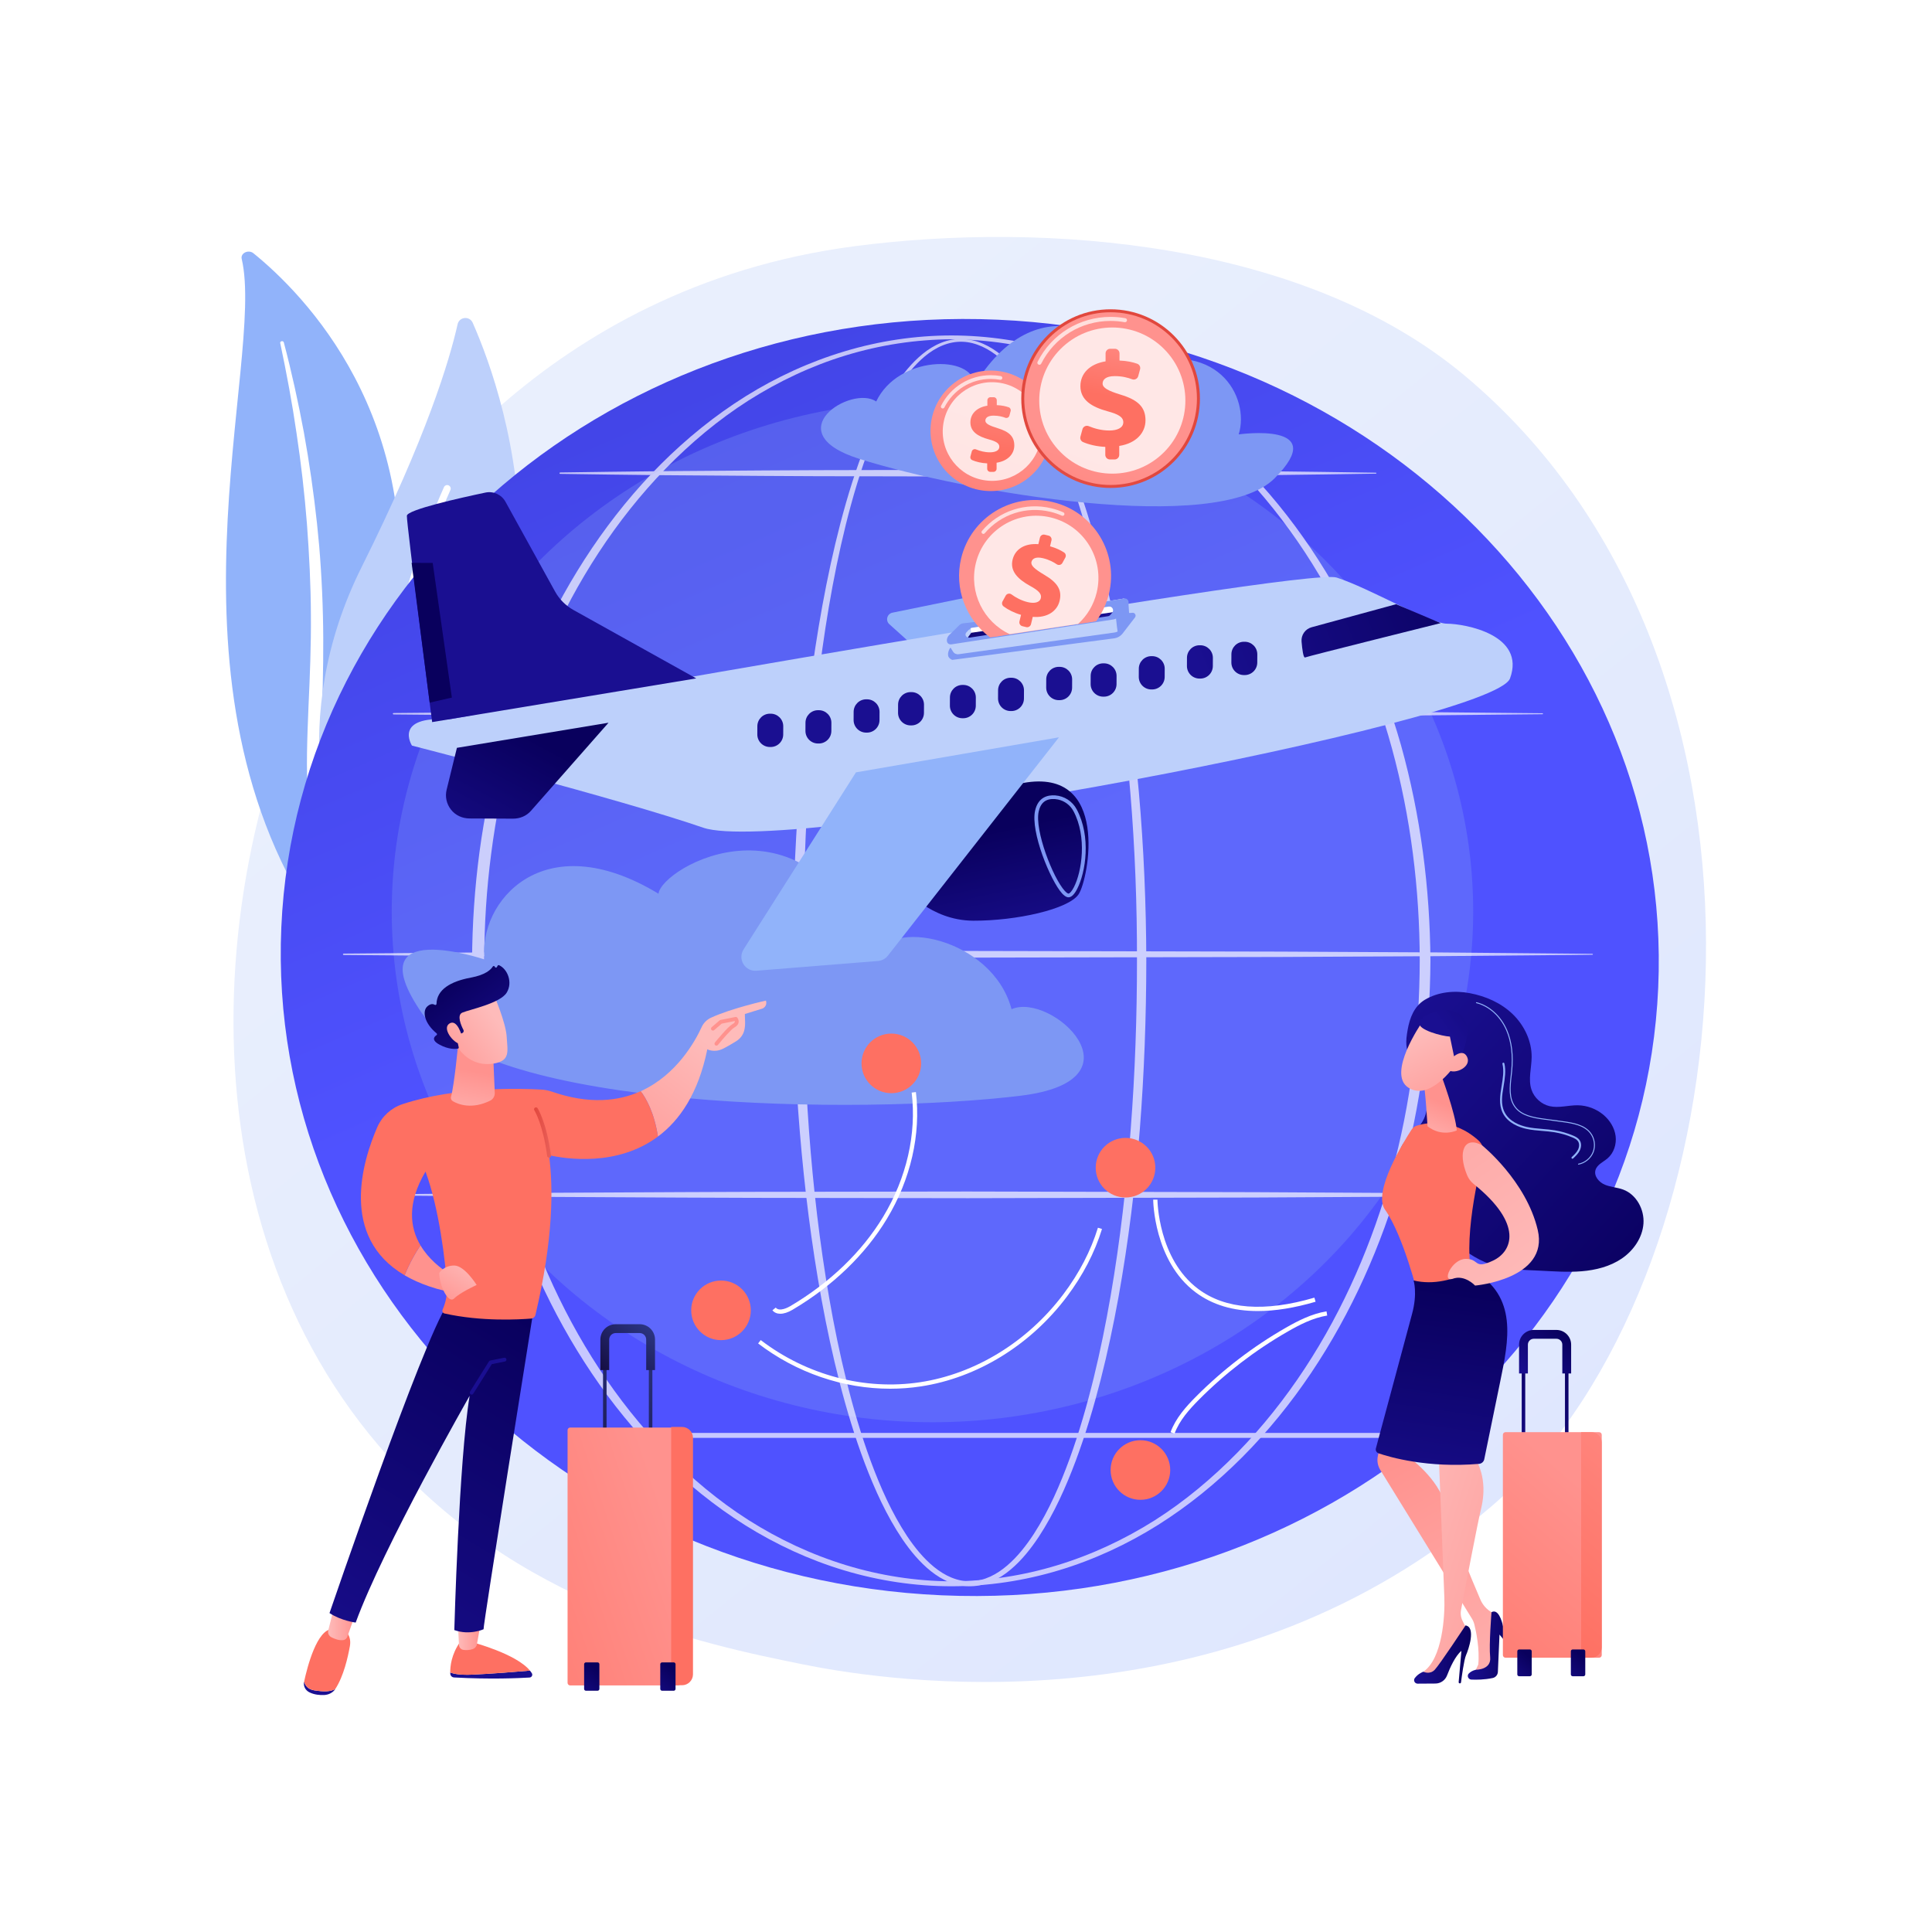 <svg xmlns="http://www.w3.org/2000/svg" x="0px" y="0px" viewBox="0 0 3710 3710">
  <g id="Background">
    <g>
      <g>
        <rect style="fill: #ffffff" width="3710" height="3710" />
      </g>
    </g>
  </g>
  <g id="Illustration">
    <g>
      <linearGradient id="SVGID_1_" gradientUnits="userSpaceOnUse" x1="3629.171" y1="4040.162" x2="1137.127" y2="945.199">
        <stop offset="0" style="stop-color: #dae3fe" />
        <stop offset="1" style="stop-color: #e9effd" />
      </linearGradient>
      <path
        style="fill: url(#SVGID_1_)"
        d="M2925.789,2833.907c-57.542,60.577-111.987,99.643-155.004,130.508
			c-505.648,362.808-1103.964,257.052-1231.124,231.224c-187.774-38.138-550.737-111.858-813.153-420.453
			c-397.013-466.879-335.192-1202.435-27.242-1687.985c56.329-88.815,337.118-535.363,941.879-614.416
			c365.995-47.842,862.822-10.053,1171.777,248.79C3461.447,1264.909,3361.84,2374.846,2925.789,2833.907z"
      />
      <g>
        <path
          style="fill: #91b3fa"
          d="M464.139,497.086c-2.61-11.112,13.021-18.498,22.592-10.736
				c97.197,78.816,330.732,314.837,272.53,727.301c-73.022,517.497,51.818,706.327,207.214,821.51
				c0,0-213.41-54.166-347.677-245.775C289.142,1318.942,510.553,694.66,464.139,497.086z"
        />
        <path
          style="fill: #ffffff"
          d="M538.107,658.721c12.159,57.61,22.997,115.397,31.371,173.443
				c8.726,57.998,15.413,116.198,19.989,174.494c4.316,58.307,7.366,116.674,7.539,175.067c0.477,58.389-1.951,116.73-4.625,175.299
				c-2.294,58.547-4.991,117.517-0.705,176.904c4.215,59.266,16.69,119.05,41.446,175.094c6.188,13.967,12.696,27.892,20.089,41.346
				c7.107,13.579,14.912,26.889,22.99,40.073c16.312,26.305,34.673,51.721,55.135,75.844
				c41.072,48.164,90.606,90.889,145.175,127.049c5.744,3.806,13.972,2.87,18.38-2.089c4.328-4.869,3.361-11.809-2.113-15.662
				l-0.039-0.027c-12.984-9.119-25.831-18.356-38.158-28.055c-6.254-4.766-12.25-9.76-18.353-14.656
				c-5.88-5.089-11.992-9.982-17.683-15.223c-23.171-20.623-44.638-42.627-64.113-65.892
				c-39.174-46.314-70.533-97.924-94.292-151.427c-11.533-26.876-20.753-54.438-27.484-82.518
				c-6.707-28.087-10.926-56.662-13.259-85.467c-4.673-57.642-2.562-116.028-0.755-174.586
				c1.719-58.573,2.981-117.443,1.435-176.267c-0.681-29.409-1.974-58.805-3.875-88.166c-0.853-14.684-2.035-29.352-3.186-44.019
				c-1.314-14.658-2.722-29.307-4.268-43.944c-6.31-58.539-14.685-116.883-25.182-174.917
				c-10.82-57.99-23.418-115.713-38.571-172.919c-0.434-1.636-2.319-2.657-4.212-2.283
				C538.944,655.58,537.776,657.135,538.107,658.721z"
        />
      </g>
      <g>
        <g>
          <path
            style="fill: #bdd0fb"
            d="M715.924,1735.76c-11.918,12.645-32.876,9.008-40.045-6.819
					c-39.558-87.332-129.074-344.365,18.765-640.481c124.844-250.057,168.777-397.511,184.082-465.833
					c3.237-14.447,23.035-16.365,29.011-2.82C973.67,769.252,1147.762,1277.583,715.924,1735.76z"
          />
          <path
            style="fill: #ffffff"
            d="M694.276,1726.545c-0.424,0.076-0.86,0.112-1.307,0.105c-3.746-0.057-6.736-3.141-6.679-6.886
					c0.065-4.247,8.33-428.738,166.211-784.266c1.52-3.421,5.528-4.965,8.955-3.447c3.424,1.522,4.967,5.529,3.447,8.955
					c-156.733,352.94-164.982,774.748-165.047,778.967C699.806,1723.271,697.408,1725.984,694.276,1726.545z"
          />
        </g>
      </g>
      <g>
        <g>
          <linearGradient
            id="SVGID_00000155122841790669437070000014805610551934337923_"
            gradientUnits="userSpaceOnUse"
            x1="1808.465"
            y1="1715.91"
            x2="1268.265"
            y2="482.318"
          >
            <stop offset="0" style="stop-color: #4f52ff" />
            <stop offset="1" style="stop-color: #4042e2" />
          </linearGradient>
          <path
            style="fill: url(#SVGID_00000155122841790669437070000014805610551934337923_)"
            d="M3184.242,1896.717
					c-29.695,676.42-645.653,1198.782-1375.781,1166.729c-730.129-32.053-1297.942-606.382-1268.247-1282.802
					c29.695-676.42,645.653-1198.781,1375.781-1166.729C2646.123,645.968,3213.937,1220.298,3184.242,1896.717z"
          />
          <g style="opacity: 0.31">
            <ellipse style="fill: #7d97f4" cx="1790.608" cy="1750.231" rx="1038.37" ry="980.929" />
          </g>
          <g style="opacity: 0.68">
            <path
              style="fill: #ffffff"
              d="M2201.24,1844.601c-0.104,108.173-4.06,216.36-12.466,324.238
						c-8.613,107.849-21.801,215.389-40.937,321.954c-9.675,53.256-20.887,106.261-34.243,158.762
						c-13.396,52.48-28.858,104.508-47.786,155.381c-19.088,50.742-41.235,100.758-71.281,146.493
						c-15.142,22.7-32.316,44.462-53.534,62.378c-10.606,8.899-22.26,16.799-35.088,22.589c-12.8,5.75-26.803,9.393-41.013,9.641
						c-14.191,0.411-28.405-2.353-41.461-7.61c-13.107-5.2-25.046-12.745-35.909-21.352c-21.726-17.361-39.28-38.883-54.693-61.407
						c-30.578-45.412-53.025-95.326-72.312-145.987c-19.166-50.788-34.779-102.773-48.291-155.221
						c-13.488-52.469-24.811-105.448-34.564-158.689c-19.468-106.504-32.759-214.03-41.744-321.854
						c-8.923-107.84-13.415-216.027-14.018-324.233c-0.283-54.096,1.266-108.18,3.213-162.23
						c2.06-54.052,5.073-108.064,9.087-162.005c8.071-107.868,20.092-215.494,37.927-322.233
						c8.949-53.356,19.378-106.488,31.916-159.151c12.569-52.644,27.171-104.872,45.276-155.971
						c18.292-50.943,39.615-101.262,69.29-147.021c14.931-22.707,32.093-44.385,53.476-61.746
						c10.69-8.605,22.47-16.094,35.381-21.165c12.858-5.14,26.814-7.734,40.691-7.202c13.885,0.398,27.576,3.841,40.203,9.398
						c12.645,5.577,24.26,13.165,34.922,21.764c21.325,17.306,38.967,38.459,54.619,60.669
						c31.117,44.728,54.577,94.046,74.902,144.224c20.177,50.317,36.842,101.935,51.361,154.084
						c14.469,52.175,26.726,104.93,37.338,157.998c21.034,106.178,35.697,213.547,45.396,321.313
						C2196.368,1628.207,2200.959,1736.403,2201.24,1844.601z M2183.323,1844.601c0.225-107.711-3.843-215.452-12.766-322.793
						c-8.779-107.339-22.078-214.372-41.938-320.22c-9.912-52.919-21.461-105.538-35.209-157.574
						c-13.797-52.009-29.728-103.488-49.129-153.634c-19.539-50.002-42.206-99.129-72.285-143.5
						c-15.119-22.03-32.176-42.95-52.633-59.965c-10.225-8.455-21.323-15.884-33.329-21.357
						c-11.994-5.402-24.908-8.957-38.044-9.299c-13.126-0.411-26.231,2.24-38.371,7.246c-12.185,4.956-23.373,12.246-33.576,20.666
						c-20.414,16.984-36.965,38.356-51.347,60.836c-28.609,45.303-49.151,95.389-66.662,146.124
						c-17.337,50.897-31.214,102.968-43.07,155.464c-11.825,52.515-21.555,105.506-29.813,158.721
						c-32.675,213.027-43.368,428.971-42.686,644.344c-0.342,107.706,3.212,215.445,11.166,322.865
						c8.019,107.401,20.328,214.534,38.774,320.611c9.243,53.028,20.045,105.785,32.989,157.995
						c12.966,52.191,28.015,103.893,46.541,154.29c18.626,50.261,40.412,99.707,69.842,144.217
						c14.809,22.069,31.66,42.99,52.056,59.56c10.191,8.222,21.276,15.332,33.248,20.197c11.936,4.875,24.73,7.594,37.552,7.156
						c12.818-0.335,25.447-3.728,37.182-9.118c11.751-5.427,22.602-12.895,32.572-21.415c19.957-17.144,36.448-38.332,50.997-60.591
						c28.914-44.865,50.386-94.42,68.802-144.767c18.275-50.49,33.157-102.235,45.99-154.459
						c12.796-52.247,23.468-105.027,32.619-158.067c18.332-106.097,30.486-213.242,38.575-320.641
						C2179.584,2060.09,2183.373,1952.338,2183.323,1844.601z"
            />
            <path
              style="fill: #ffffff"
              d="M2746.843,1844.601c-0.775,139.338-18.71,278.731-56.037,413.094
						c-38.005,134.049-95.299,262.983-173.028,378.731c-77.612,115.498-176.471,217.99-294.658,292.324
						c-59.061,36.98-122.852,66.582-189.626,86.659c-66.736,20.127-136.402,30.621-206.126,30.677
						c-69.724,0.014-139.412-10.408-206.188-30.471c-66.814-20.017-130.663-49.565-189.791-86.506
						c-118.33-74.237-217.385-176.676-295.193-292.176c-77.904-115.763-135.333-244.762-173.536-378.883
						c-18.791-67.188-32.775-135.702-42.026-204.831c-9.2-69.143-13.824-138.866-14.148-208.617
						c0.372-69.748,5.045-139.467,14.292-208.594c9.301-69.118,23.344-137.609,42.185-204.766
						c38.308-134.063,95.838-262.963,173.798-378.594c77.848-115.371,176.88-217.69,295.156-291.714
						c59.109-36.832,122.941-66.135,189.625-86.145c66.641-20.095,136.204-30.57,205.825-30.626
						c69.621,0.12,139.164,10.66,205.768,30.815c66.647,20.068,130.417,49.436,189.457,86.312
						c118.131,74.124,216.968,176.493,294.62,291.864c77.785,115.613,135.182,244.45,173.289,378.439
						C2727.921,1565.899,2745.963,1705.266,2746.843,1844.601z M2726.304,1844.601c-0.163-137.567-17.26-275.286-53.521-408.092
						c-36.435-132.607-91.293-260.658-166.886-375.828c-37.775-57.526-80.686-111.753-128.755-161.053
						c-48.089-49.219-101.205-93.769-159.322-130.786c-58.188-36.802-121.023-66.441-186.922-86.478
						c-65.866-20.047-134.634-30.589-203.531-30.825c-68.897,0.3-137.646,10.907-203.475,31.012
						c-65.862,20.098-128.635,49.804-186.753,86.65c-58.046,37.063-111.073,81.654-159.072,130.897
						c-47.978,49.325-90.792,103.564-128.468,161.09c-75.417,115.153-130.143,243.14-166.376,375.675
						c-18.064,66.339-31.121,133.982-39.982,202.124c-8.884,68.149-13.261,136.871-13.403,205.614
						c0.19,68.745,4.617,137.463,13.548,205.599c8.91,68.128,22.026,135.75,40.14,202.059
						c36.339,132.473,91.166,260.362,166.639,375.381c37.693,57.466,80.515,111.638,128.487,160.889
						c47.999,49.159,100.984,93.706,159.017,130.635c58.099,36.739,120.855,66.201,186.587,86.289
						c65.695,20.137,134.317,30.795,203.112,31.165c68.794-0.298,137.439-10.887,203.173-30.961
						c65.771-20.026,128.586-49.434,186.752-86.132c58.101-36.89,111.176-81.391,159.265-130.526
						c48.063-49.226,90.981-103.386,128.773-160.852c75.649-115.038,130.61-242.99,167.146-375.537
						C2708.832,2119.863,2726.036,1982.169,2726.304,1844.601z"
            />
            <path
              style="fill: #ffffff"
              d="M755.694,1369.227l275.801-2.494l275.801-1.412c91.933-0.603,183.867-0.539,275.8-0.723
						l275.801-0.418l551.602,1.255l275.801,1.544l275.801,2.693c0.501,0.005,0.903,0.416,0.897,0.916
						c-0.005,0.495-0.406,0.892-0.897,0.899l-275.801,2.693l-275.801,1.544l-551.602,1.255l-275.801-0.418
						c-91.933-0.185-183.867-0.12-275.8-0.723l-275.801-1.412l-275.801-2.494c-0.746-0.007-1.345-0.617-1.338-1.364
						C754.362,1369.828,754.96,1369.234,755.694,1369.227z"
            />
            <path
              style="fill: #ffffff"
              d="M1075.655,907.286c65.27-1.158,130.54-1.655,195.81-2.496l195.811-1.412
						c65.27-0.604,130.54-0.539,195.81-0.724l195.81-0.416l195.811,0.474c65.27,0.287,130.54,0.13,195.81,0.782l195.811,1.542
						c65.27,0.917,130.54,1.454,195.81,2.695c0.5,0.009,0.899,0.423,0.89,0.922c-0.01,0.49-0.406,0.88-0.89,0.89
						c-65.27,1.241-130.541,1.778-195.81,2.693l-195.811,1.544c-65.27,0.649-130.54,0.495-195.81,0.782l-195.811,0.474
						l-195.81-0.416c-65.27-0.187-130.54-0.123-195.81-0.724l-195.811-1.414c-65.27-0.839-130.54-1.336-195.81-2.494
						c-0.746-0.014-1.34-0.629-1.326-1.375C1074.342,907.882,1074.932,907.3,1075.655,907.286z"
            />
            <path
              style="fill: #ffffff"
              d="M659.85,1831.17l299.762-2.494l299.762-1.414l599.523-1.14l599.524,1.255l299.762,1.544
						l299.761,2.693c0.501,0.005,0.903,0.414,0.899,0.916c-0.004,0.494-0.406,0.892-0.899,0.897l-299.761,2.695l-299.762,1.542
						l-599.524,1.255l-599.523-1.14l-299.762-1.412l-299.762-2.496c-0.745-0.005-1.345-0.615-1.339-1.361
						C658.517,1831.771,659.115,1831.177,659.85,1831.17z"
            />
            <path
              style="fill: #ffffff"
              d="M755.694,2293.113l275.801-2.494l275.801-1.414c91.933-0.603,183.867-0.536,275.8-0.723
						l275.801-0.416l551.602,1.255l275.801,1.544l275.801,2.692c0.501,0.005,0.903,0.414,0.897,0.916
						c-0.005,0.495-0.406,0.892-0.897,0.897l-275.801,2.693l-275.801,1.544l-551.602,1.255l-275.801-0.416
						c-91.933-0.187-183.867-0.123-275.8-0.723l-275.801-1.415l-275.801-2.494c-0.746-0.007-1.345-0.617-1.338-1.361
						C754.362,2293.714,754.96,2293.12,755.694,2293.113z"
            />
            <path
              style="fill: #ffffff"
              d="M2681.602,2761.137H1115.121c-2.614,0-4.734-2.117-4.734-4.734c0-2.616,2.12-4.734,4.734-4.734
						h1566.481c2.614,0,4.734,2.117,4.734,4.734C2686.336,2759.02,2684.216,2761.137,2681.602,2761.137z"
            />
          </g>
        </g>
        <path
          style="fill: #7d97f4"
          d="M2378.661,834.163c22.279-71.675-41.798-190.663-209.782-127.556
				c2.343-35.468-166.776-178.827-296.934,31.862c-4.692-57.881-147.265-55.97-189.398,32.503
				c-47.348-32.639-193.156,59.492-32.481,110.161c205.189,64.707,687.579,147.322,797.391,37.476
				C2557.269,808.764,2378.661,834.163,2378.661,834.163z"
        />
        <path
          style="fill: #7d97f4"
          d="M930.554,1842.508c-12.713-108.405,110.647-261.388,333.929-126.333
				c6.119-51.326,286.139-211.105,415.951,124.814c22.159-81.487,225.451-40.693,262.062,97.024
				c76.396-34.016,260.228,136.607,17.022,166.143c-310.586,37.719-1022.201,27.037-1149.849-159.299
				C682.019,1758.52,930.554,1842.508,930.554,1842.508z"
        />
        <g>
          <linearGradient
            id="SVGID_00000148620334241906366260000009119812499001521848_"
            gradientUnits="userSpaceOnUse"
            x1="1994.725"
            y1="821.311"
            x2="1872.614"
            y2="1160.508"
          >
            <stop offset="0" style="stop-color: #ff928e" />
            <stop offset="1" style="stop-color: #fe7062" />
          </linearGradient>

          <circle style="fill: url(#SVGID_00000148620334241906366260000009119812499001521848_)" cx="1384.551" cy="2516.236" r="57.235" />

          <linearGradient
            id="SVGID_00000131332677085274351940000001592233072986038937_"
            gradientUnits="userSpaceOnUse"
            x1="2595.072"
            y1="1037.434"
            x2="2472.961"
            y2="1376.631"
          >
            <stop offset="0" style="stop-color: #ff928e" />
            <stop offset="1" style="stop-color: #fe7062" />
          </linearGradient>

          <circle style="fill: url(#SVGID_00000131332677085274351940000001592233072986038937_)" cx="2161.311" cy="2242.326" r="57.235" />

          <linearGradient
            id="SVGID_00000054252540197826025710000007801768138083078308_"
            gradientUnits="userSpaceOnUse"
            x1="2133.121"
            y1="871.134"
            x2="2011.01"
            y2="1210.331"
          >
            <stop offset="0" style="stop-color: #ff928e" />
            <stop offset="1" style="stop-color: #fe7062" />
          </linearGradient>

          <circle style="fill: url(#SVGID_00000054252540197826025710000007801768138083078308_)" cx="1711.608" cy="2042.004" r="57.235" />

          <linearGradient
            id="SVGID_00000044872228241184281700000008579357564611448737_"
            gradientUnits="userSpaceOnUse"
            x1="2805.419"
            y1="1113.158"
            x2="2683.308"
            y2="1452.355"
          >
            <stop offset="0" style="stop-color: #ff928e" />
            <stop offset="1" style="stop-color: #fe7062" />
          </linearGradient>

          <circle style="fill: url(#SVGID_00000044872228241184281700000008579357564611448737_)" cx="2189.928" cy="2822.852" r="57.235" />
          <path
            style="fill: #ffffff"
            d="M1709.364,2666.753c-89.769,0-179.652-30.402-253.539-86.95l4.97-6.492
					c88.302,67.579,199.875,97.059,306.098,80.946c106.268-16.145,206.646-77.883,275.399-169.381
					c30.155-40.132,52.376-82.962,66.052-127.297l7.813,2.412c-13.954,45.238-36.606,88.906-67.33,129.797
					c-70.027,93.194-172.339,156.09-280.705,172.551C1748.655,2665.296,1729.012,2666.753,1709.364,2666.753z"
          />
          <path
            style="fill: #ffffff"
            d="M2415.18,2517.597c-47.385,0-87.3-11.997-119.304-35.964
					c-80.489-60.269-81.419-176.815-81.419-177.985h8.177c0,1.13,0.974,113.699,78.189,171.473
					c52.374,39.185,127.461,44.83,223.189,16.748l2.3,7.849C2485.66,2511.641,2448.565,2517.597,2415.18,2517.597z"
          />
          <path
            style="fill: #ffffff"
            d="M1498.42,2522.795c-6.314,0-11.54-2.22-15.153-6.679l6.352-5.15
					c7.162,8.847,24.641-0.842,28.075-2.87c75.925-44.895,137.556-104.221,178.228-171.561
					c44.946-74.422,64.391-159.104,54.754-238.453l8.116-0.982c9.857,81.149-9.985,167.684-55.871,243.659
					c-41.369,68.497-103.98,128.795-181.065,174.372C1513.226,2520.236,1505.197,2522.795,1498.42,2522.795z"
          />
          <path
            style="fill: #ffffff"
            d="M2255.455,2752.997l-7.673-2.827c9.899-26.841,29.486-48.831,49.176-68.597
					c51.168-51.37,109.004-95.706,171.898-131.769c23.821-13.662,49.807-26.952,78.437-31.655l1.325,8.064
					c-27.346,4.495-52.54,17.403-75.694,30.681c-62.266,35.704-119.518,79.596-170.174,130.452
					C2283.713,2706.453,2264.809,2727.633,2255.455,2752.997z"
          />
        </g>
      </g>
      <g>
        <path
          style="fill: #91b3fa"
          d="M2034.375,1226.132l-135.258-83.942c-2.783-1.727-6.122-2.324-9.331-1.668l-176.026,35.987
				c-4.743,0.969-8.536,4.527-9.806,9.199c-1.271,4.672,0.197,9.66,3.796,12.899l105.405,94.857L2034.375,1226.132z"
        />
        <path
          style="fill: #bdd0fb"
          d="M862.125,1381.468c0,0,1640.505-292.951,1704.499-272.431
				c63.994,20.519,178.371,88.481,212.1,88.629c33.728,0.149,151.687,20.906,120.96,105.092
				c-30.727,84.186-1391.126,341.271-1549.41,286.607c-158.283-54.664-559.201-157.618-559.201-157.618
				S754.225,1374.246,862.125,1381.468z"
        />

        <linearGradient
          id="SVGID_00000118380872638437914590000011351037970066665867_"
          gradientUnits="userSpaceOnUse"
          x1="1754.751"
          y1="92.287"
          x2="1530.881"
          y2="431.485"
        >
          <stop offset="0" style="stop-color: #09005d" />
          <stop offset="1" style="stop-color: #1a0f91" />
        </linearGradient>
        <path
          style="fill: url(#SVGID_00000118380872638437914590000011351037970066665867_)"
          d="M1336.973,1302.716l-235.877-131.425
				c-14.79-8.241-26.971-20.466-35.157-35.286l-95.287-172.506c-7.55-13.669-23.151-20.828-38.431-17.615
				c-48.924,10.29-150.428,33.014-150.924,44.53c-0.655,15.175,48.559,396.218,48.559,396.218L1336.973,1302.716z"
        />

        <linearGradient
          id="SVGID_00000024717687148697056220000017937371454724796828_"
          gradientUnits="userSpaceOnUse"
          x1="1021.553"
          y1="1414.583"
          x2="868.922"
          y2="1699.496"
        >
          <stop offset="0" style="stop-color: #09005d" />
          <stop offset="1" style="stop-color: #1a0f91" />
        </linearGradient>
        <path
          style="fill: url(#SVGID_00000024717687148697056220000017937371454724796828_)"
          d="M877.399,1436.056l-19.711,80.316
				c-3.326,13.552-0.253,27.346,8.334,38.344c8.587,10.997,21.743,16.918,35.696,16.98l83.37,0.367
				c13.166,0.058,25.709-5.05,34.401-14.938l149.031-169.267L877.399,1436.056z"
        />

        <linearGradient
          id="SVGID_00000047765102239326061920000012902609356494275254_"
          gradientUnits="userSpaceOnUse"
          x1="1885.046"
          y1="1598.263"
          x2="1935.923"
          y2="1832.298"
        >
          <stop offset="0" style="stop-color: #09005d" />
          <stop offset="1" style="stop-color: #1a0f91" />
        </linearGradient>
        <path
          style="fill: url(#SVGID_00000047765102239326061920000012902609356494275254_)"
          d="M1736.292,1705.457
				c0,0,50.318,62.198,132.531,62.56c82.212,0.363,183.496-21.958,202.597-50.964c19.1-29.007,60.512-243.718-106.573-213.53
				C1797.761,1533.712,1602.552,1630.242,1736.292,1705.457z"
        />
        <path
          style="fill: #91b3fa"
          d="M1643.675,1483.129l389.863-67.271l-328.576,419.337c-4.607,5.879-11.462,9.563-18.907,10.161
				l-233.471,18.749c-10.106,0.811-19.802-4.162-25.037-12.844c-5.236-8.682-5.111-19.578,0.322-28.138L1643.675,1483.129z"
        />
        <g>
          <path
            style="fill: #7d97f4"
            d="M2049.961,1722.89c1.001,0.214,1.975,0.259,2.927,0.136c5.215-0.674,10.455-6.062,15.581-16.016
					c16.481-32.006,27.09-100.604-0.915-152.894l0,0c-8.301-15.486-23.696-25.456-41.207-26.737
					c-14.377-1.022-32.748,3.205-38.639,29.171c-9.231,40.703,29.582,134.664,51.645,158.927
					C2043.234,1719.748,2046.734,1722.2,2049.961,1722.89z M2031.724,1535.306c12.474,2.667,23.473,10.795,29.562,22.168l0,0
					c26.5,49.47,16.18,116.533,0.864,146.282c-4.438,8.625-8.252,11.976-10.167,12.219c-0.25,0.039-2.456,0.135-7.374-5.281
					c-22.947-25.24-58.124-116.621-49.968-152.578c3.886-17.133,14.092-24.866,31.198-23.65
					C2027.828,1534.608,2029.797,1534.894,2031.724,1535.306z"
          />
        </g>

        <linearGradient
          id="SVGID_00000039135983817922920550000016855112302577771665_"
          gradientUnits="userSpaceOnUse"
          x1="907.38"
          y1="1146.101"
          x2="1355.121"
          y2="779.768"
        >
          <stop offset="0" style="stop-color: #09005d" />
          <stop offset="1" style="stop-color: #1a0f91" />
        </linearGradient>
        <polygon
          style="fill: url(#SVGID_00000039135983817922920550000016855112302577771665_)"
          points="790.428,1080.817
				830.902,1080.995 867.706,1339.534 825.121,1349.289 			"
        />
        <g>
          <g>
            <linearGradient
              id="SVGID_00000129890097236024397780000004631349229920719506_"
              gradientUnits="userSpaceOnUse"
              x1="2919.323"
              y1="996.869"
              x2="2368.022"
              y2="1231.682"
              gradientTransform="matrix(1 0.004 -0.004 1 -140.632 -152.249)"
            >
              <stop offset="0" style="stop-color: #09005d" />
              <stop offset="1" style="stop-color: #1a0f91" />
            </linearGradient>
            <path
              style="fill: url(#SVGID_00000129890097236024397780000004631349229920719506_)"
              d="M1454.333,1394.489
						c0.059-13.315,10.9-24.061,24.214-24.001l1.533,0.006c13.314,0.058,24.06,10.9,24.001,24.214l-0.069,15.747
						c-0.059,13.314-10.9,24.06-24.214,24.001l-1.533-0.006c-13.314-0.058-24.06-10.9-24.001-24.214L1454.333,1394.489z"
            />

            <linearGradient
              id="SVGID_00000025417753257229700420000002409013171247473549_"
              gradientUnits="userSpaceOnUse"
              x1="2928.428"
              y1="1025.227"
              x2="2377.122"
              y2="1260.042"
              gradientTransform="matrix(1 0.004 -0.004 1 -140.632 -152.249)"
            >
              <stop offset="0" style="stop-color: #09005d" />
              <stop offset="1" style="stop-color: #1a0f91" />
            </linearGradient>
            <path
              style="fill: url(#SVGID_00000025417753257229700420000002409013171247473549_)"
              d="M1546.756,1387.79
						c0.058-13.314,10.9-24.06,24.214-24.001l1.533,0.007c13.315,0.059,24.061,10.9,24.002,24.214l-0.07,15.747
						c-0.058,13.314-10.9,24.06-24.214,24.001l-1.533-0.007c-13.314-0.059-24.06-10.9-24.001-24.214L1546.756,1387.79z"
            />

            <linearGradient
              id="SVGID_00000176759687238230842450000002334658909180972477_"
              gradientUnits="userSpaceOnUse"
              x1="2937.52"
              y1="1039.375"
              x2="2386.214"
              y2="1274.19"
              gradientTransform="matrix(1 0.004 -0.004 1 -140.632 -152.249)"
            >
              <stop offset="0" style="stop-color: #09005d" />
              <stop offset="1" style="stop-color: #1a0f91" />
            </linearGradient>
            <path
              style="fill: url(#SVGID_00000176759687238230842450000002334658909180972477_)"
              d="M1639.239,1366.876
						c0.059-13.315,10.9-24.061,24.214-24.002l1.533,0.007c13.314,0.058,24.06,10.9,24.001,24.214l-0.069,15.747
						c-0.059,13.314-10.9,24.06-24.215,24.001l-1.533-0.006c-13.315-0.059-24.061-10.9-24.001-24.214L1639.239,1366.876z"
            />

            <linearGradient
              id="SVGID_00000077325485285940271760000003667159618404325273_"
              gradientUnits="userSpaceOnUse"
              x1="2939.509"
              y1="1060.63"
              x2="2388.201"
              y2="1295.446"
              gradientTransform="matrix(1 0.004 -0.004 1 -140.632 -152.249)"
            >
              <stop offset="0" style="stop-color: #09005d" />
              <stop offset="1" style="stop-color: #1a0f91" />
            </linearGradient>
            <path
              style="fill: url(#SVGID_00000077325485285940271760000003667159618404325273_)"
              d="M1724.585,1353.039
						c0.059-13.315,10.9-24.061,24.214-24.002l1.533,0.007c13.315,0.059,24.061,10.9,24.002,24.214l-0.07,15.747
						c-0.058,13.314-10.9,24.06-24.214,24.001l-1.533-0.006c-13.315-0.059-24.061-10.9-24.002-24.215L1724.585,1353.039z"
            />

            <linearGradient
              id="SVGID_00000059990706303820300740000003051554027845426580_"
              gradientUnits="userSpaceOnUse"
              x1="2955.706"
              y1="1081.887"
              x2="2404.4"
              y2="1316.702"
              gradientTransform="matrix(1 0.004 -0.004 1 -140.632 -152.249)"
            >
              <stop offset="0" style="stop-color: #09005d" />
              <stop offset="1" style="stop-color: #1a0f91" />
            </linearGradient>
            <path
              style="fill: url(#SVGID_00000059990706303820300740000003051554027845426580_)"
              d="M1824.145,1339.264
						c0.059-13.315,10.9-24.061,24.214-24.002l1.533,0.007c13.314,0.058,24.06,10.9,24.001,24.214l-0.07,15.747
						c-0.058,13.314-10.9,24.06-24.214,24.001l-1.533-0.006c-13.315-0.059-24.061-10.901-24.002-24.215L1824.145,1339.264z"
            />

            <linearGradient
              id="SVGID_00000078044502654626246680000015960813924096872884_"
              gradientUnits="userSpaceOnUse"
              x1="2964.8"
              y1="1103.142"
              x2="2413.493"
              y2="1337.958"
              gradientTransform="matrix(1 0.004 -0.004 1 -140.632 -152.249)"
            >
              <stop offset="0" style="stop-color: #09005d" />
              <stop offset="1" style="stop-color: #1a0f91" />
            </linearGradient>
            <path
              style="fill: url(#SVGID_00000078044502654626246680000015960813924096872884_)"
              d="M1916.598,1325.457
						c0.059-13.315,10.9-24.061,24.214-24.001l1.533,0.007c13.315,0.059,24.061,10.9,24.002,24.215l-0.07,15.746
						c-0.058,13.314-10.9,24.061-24.214,24.002l-1.533-0.007c-13.315-0.059-24.061-10.9-24.002-24.215L1916.598,1325.457z"
            />

            <linearGradient
              id="SVGID_00000095303668679644993270000015871372266693800853_"
              gradientUnits="userSpaceOnUse"
              x1="2973.887"
              y1="1117.293"
              x2="2422.584"
              y2="1352.107"
              gradientTransform="matrix(1 0.004 -0.004 1 -140.632 -152.249)"
            >
              <stop offset="0" style="stop-color: #09005d" />
              <stop offset="1" style="stop-color: #1a0f91" />
            </linearGradient>
            <path
              style="fill: url(#SVGID_00000095303668679644993270000015871372266693800853_)"
              d="M2009.082,1304.543
						c0.058-13.314,10.9-24.06,24.214-24.001l1.533,0.006c13.314,0.059,24.06,10.9,24.001,24.214l-0.069,15.746
						c-0.059,13.315-10.9,24.061-24.214,24.002l-1.533-0.007c-13.314-0.058-24.06-10.9-24.001-24.214L2009.082,1304.543z"
            />

            <linearGradient
              id="SVGID_00000160148626742286221050000003263347871033978554_"
              gradientUnits="userSpaceOnUse"
              x1="2975.877"
              y1="1145.655"
              x2="2424.571"
              y2="1380.47"
              gradientTransform="matrix(1 0.004 -0.004 1 -140.632 -152.249)"
            >
              <stop offset="0" style="stop-color: #09005d" />
              <stop offset="1" style="stop-color: #1a0f91" />
            </linearGradient>
            <path
              style="fill: url(#SVGID_00000160148626742286221050000003263347871033978554_)"
              d="M2094.397,1297.812
						c0.059-13.314,10.9-24.06,24.215-24.001l1.533,0.006c13.315,0.059,24.061,10.9,24.001,24.214l-0.069,15.746
						c-0.059,13.315-10.9,24.061-24.214,24.002l-1.533-0.007c-13.314-0.058-24.06-10.9-24.001-24.214L2094.397,1297.812z"
            />

            <linearGradient
              id="SVGID_00000118396176998517523160000001803235480238558594_"
              gradientUnits="userSpaceOnUse"
              x1="2984.97"
              y1="1166.91"
              x2="2433.664"
              y2="1401.726"
              gradientTransform="matrix(1 0.004 -0.004 1 -140.632 -152.249)"
            >
              <stop offset="0" style="stop-color: #09005d" />
              <stop offset="1" style="stop-color: #1a0f91" />
            </linearGradient>
            <path
              style="fill: url(#SVGID_00000118396176998517523160000001803235480238558594_)"
              d="M2186.85,1284.006
						c0.06-13.315,10.9-24.061,24.215-24.002l1.533,0.007c13.315,0.059,24.061,10.9,24.001,24.214l-0.069,15.747
						c-0.058,13.314-10.9,24.06-24.214,24.001l-1.533-0.007c-13.314-0.059-24.06-10.9-24.001-24.214L2186.85,1284.006z"
            />

            <linearGradient
              id="SVGID_00000024702746245609370630000004926835983821025443_"
              gradientUnits="userSpaceOnUse"
              x1="2994.063"
              y1="1181.059"
              x2="2442.756"
              y2="1415.874"
              gradientTransform="matrix(1 0.004 -0.004 1 -140.632 -152.249)"
            >
              <stop offset="0" style="stop-color: #09005d" />
              <stop offset="1" style="stop-color: #1a0f91" />
            </linearGradient>
            <path
              style="fill: url(#SVGID_00000024702746245609370630000004926835983821025443_)"
              d="M2279.334,1263.093
						c0.059-13.315,10.9-24.061,24.214-24.001l1.533,0.007c13.314,0.058,24.06,10.9,24.001,24.214l-0.07,15.746
						c-0.059,13.314-10.9,24.06-24.214,24.001l-1.533-0.006c-13.315-0.059-24.061-10.9-24.002-24.215L2279.334,1263.093z"
            />

            <linearGradient
              id="SVGID_00000156575893103577065010000016458579329738295698_"
              gradientUnits="userSpaceOnUse"
              x1="2996.047"
              y1="1209.423"
              x2="2444.746"
              y2="1444.236"
              gradientTransform="matrix(1 0.004 -0.004 1 -140.632 -152.249)"
            >
              <stop offset="0" style="stop-color: #09005d" />
              <stop offset="1" style="stop-color: #1a0f91" />
            </linearGradient>
            <path
              style="fill: url(#SVGID_00000156575893103577065010000016458579329738295698_)"
              d="M2364.649,1256.362
						c0.059-13.315,10.9-24.061,24.215-24.001l1.533,0.006c13.314,0.059,24.06,10.9,24.001,24.215l-0.069,15.746
						c-0.059,13.314-10.9,24.06-24.215,24.001l-1.533-0.006c-13.314-0.059-24.06-10.9-24.001-24.214L2364.649,1256.362z"
            />
          </g>

          <linearGradient
            id="SVGID_00000052825330142284455950000014764978801641228433_"
            gradientUnits="userSpaceOnUse"
            x1="3020.878"
            y1="1241.446"
            x2="2461.689"
            y2="1479.619"
            gradientTransform="matrix(1 0.004 -0.004 1 -140.632 -152.249)"
          >
            <stop offset="0" style="stop-color: #09005d" />
            <stop offset="1" style="stop-color: #1a0f91" />
          </linearGradient>
          <path
            style="fill: url(#SVGID_00000052825330142284455950000014764978801641228433_)"
            d="M2680.896,1160.228l-162.302,44.301
					c-12.189,3.339-20.288,14.899-19.222,27.492c1.267,14.968,3.451,31.888,6.796,30.473c5.914-2.504,260.327-65.931,260.327-65.931
					L2680.896,1160.228z"
          />
        </g>
        <path
          style="fill: #7d97f4"
          d="M2139.191,1225.845c6.617-0.832,12.628-4.27,16.698-9.553l23.613-30.647
				c3.094-4.015-0.353-9.739-5.349-8.882c-6.001,1.028-9.071-1.054-15.856,1.941c-18.07,7.978-318.669,37.236-334.757,67.115
				c-4.966,9.223-2.34,14.982-2.34,14.982c1.511,3.313,4.623,5.243,7.344,6.391
				C1925.115,1254.649,2042.62,1238.387,2139.191,1225.845z"
        />
        <g>
          <polygon style="fill: #ffffff" points="2163.055,1180.293 1866.577,1228.131 1862.796,1197.735 2158.831,1149.311 				" />

          <linearGradient
            id="SVGID_00000001662111793261682350000012645091229347271573_"
            gradientUnits="userSpaceOnUse"
            x1="1677.215"
            y1="1200.975"
            x2="2208.879"
            y2="1200.975"
            gradientTransform="matrix(0.979 -0.15 0.137 1.001 -197.166 313.196)"
          >
            <stop offset="0" style="stop-color: #09005d" />
            <stop offset="1" style="stop-color: #1a0f91" />
          </linearGradient>
          <path
            style="fill: url(#SVGID_00000001662111793261682350000012645091229347271573_)"
            d="M2140.842,1181.406l3.404-6.877
					l-279.133,40.561c-9.619,12.548-5.667,9.636-15.287,22.185C1849.826,1237.275,2134.314,1188.146,2140.842,1181.406z"
          />
          <path
            style="fill: #bdd0fb"
            d="M2139.779,1214.668l-298.885,41.616c-4.253,0.643-8.481-1.301-10.76-4.949l-10.22-16.352
					l324.331-47.554l3.091,23.308C2147.579,1213.117,2142.143,1214.311,2139.779,1214.668z"
          />
          <path
            style="fill: #7d97f4"
            d="M2143.073,1187.668l23.754-31.216l1.393,21.292c0.18,0.875,0.389,2.277,0.264,3.976
					c-0.308,4.198-2.43,7.197-3.478,8.64c-0.943,1.299-15.648,22.223-18.908,22.131
					C2145.992,1212.49,2143.86,1196.51,2143.073,1187.668z"
          />
          <g>
            <path
              style="fill: #7d97f4"
              d="M2158.831,1149.311l-0.178,0.208l-2.703,0.405l0.146-0.185l-281.622,44.229l-24.648,2.99
						c-6.87,1.078-8.078,4.12-13.089,8.943l-13.844,13.325c-7.584,7.299-5.824,19.69,4.573,18.048l295.281-45.378l16.492-2.59
						c1.708-0.268,6.872-3.17,7.99-4.488l18.217-23.732C2169.762,1155.993,2165.427,1148.276,2158.831,1149.311z M2127.755,1183.307
						l-265.341,41.07c-6.805,1.096-11.117-5.393-6.373-10.394l5.914-6.235c1.097-1.157,2.548-1.917,4.123-2.161l263.046-40.785
						c6.59-1.022,10.912,6.688,6.602,11.776l-3.62,4.273C2130.996,1182.163,2129.452,1183.034,2127.755,1183.307z"
            />
          </g>
        </g>
        <g>
          <g>
            <linearGradient
              id="SVGID_00000182515780425063720910000010993938745314443697_"
              gradientUnits="userSpaceOnUse"
              x1="1915.028"
              y1="792.621"
              x2="1792.917"
              y2="1131.817"
            >
              <stop offset="0" style="stop-color: #ff928e" />
              <stop offset="1" style="stop-color: #fe7062" />
            </linearGradient>

            <circle style="fill: url(#SVGID_00000182515780425063720910000010993938745314443697_)" cx="1902.546" cy="827.292" r="115.693" />

            <linearGradient
              id="SVGID_00000101088021004961431030000003866522750342225812_"
              gradientUnits="userSpaceOnUse"
              x1="1915.028"
              y1="792.621"
              x2="1792.916"
              y2="1131.818"
            >
              <stop offset="0" style="stop-color: #ff928e" />
              <stop offset="1" style="stop-color: #fe7062" />
            </linearGradient>

            <circle style="fill: url(#SVGID_00000101088021004961431030000003866522750342225812_)" cx="1902.546" cy="827.292" r="111.846" />
            <path
              style="opacity: 0.7; fill: #ffffff"
              d="M1810.316,784.411c-0.542,0-1.091-0.122-1.608-0.385
						c-1.766-0.889-2.475-3.043-1.584-4.808c18.293-36.239,54.854-58.752,95.421-58.752c6.467,0,12.952,0.582,19.268,1.732
						c1.947,0.353,3.237,2.218,2.88,4.163c-0.349,1.943-2.209,3.23-4.16,2.88c-5.897-1.073-11.951-1.617-17.989-1.617
						c-37.847,0-71.961,21.005-89.03,54.819C1812.885,783.693,1811.623,784.411,1810.316,784.411z"
            />

            <ellipse
              transform="matrix(0.122 -0.993 0.993 0.122 848.714 2619.06)"
              style="opacity: 0.78; fill: #ffffff"
              cx="1904.983"
              cy="829.729"
              rx="94.664"
              ry="94.664"
            />
            <g>
              <linearGradient
                id="SVGID_00000072242888905064224410000002677008029233378750_"
                gradientUnits="userSpaceOnUse"
                x1="1920.455"
                y1="692.764"
                x2="1901.799"
                y2="869.147"
              >
                <stop offset="0" style="stop-color: #ff928e" />
                <stop offset="1" style="stop-color: #fe7062" />
              </linearGradient>
              <path
                style="fill: url(#SVGID_00000072242888905064224410000002677008029233378750_)"
                d="M1895.693,900.103v-10.299
							c-10.736-0.43-21.356-2.964-28.898-6.265c-2.693-1.179-4.066-4.202-3.292-7.038l2.616-9.593
							c0.96-3.519,4.787-5.34,8.151-3.929c7.482,3.136,16.72,5.618,26.682,5.618c10.341,0,18.053-3.506,18.053-10.692
							c0-6.485-5.959-10.34-20.332-14.196c-20.506-5.609-35.229-14.548-35.229-32.601c0-16.301,11.919-28.745,32.601-32.075v-10.3
							c0-3.314,2.686-6.001,6.001-6.001h6.051c3.314,0,6.001,2.687,6.001,6.001v9.248c9.935,0.398,17.166,2.096,22.905,4.113
							c2.94,1.033,4.547,4.201,3.731,7.209l-2.406,8.872c-0.928,3.421-4.584,5.295-7.9,4.042
							c-5.284-1.998-12.755-4.079-22.465-4.079c-12.269,0-15.774,5.083-15.774,9.64c0,5.609,7.361,9.464,23.311,14.373
							c22.785,6.836,32.25,16.3,32.25,33.301c0,15.599-11.567,29.621-34.002,33.127v11.525c0,3.314-2.686,6.001-6.001,6.001h-6.052
							C1898.38,906.104,1895.693,903.417,1895.693,900.103z"
              />
            </g>
          </g>
          <g>
            <linearGradient
              id="SVGID_00000019639737946732428480000006204388022458123663_"
              gradientUnits="userSpaceOnUse"
              x1="2099.03"
              y1="858.861"
              x2="1976.919"
              y2="1198.057"
            >
              <stop offset="0" style="stop-color: #e1473d" />
              <stop offset="1" style="stop-color: #e9605a" />
            </linearGradient>

            <circle style="fill: url(#SVGID_00000019639737946732428480000006204388022458123663_)" cx="2132.655" cy="765.458" r="171.519" />

            <linearGradient
              id="SVGID_00000145037228692409374350000004220289738817415074_"
              gradientUnits="userSpaceOnUse"
              x1="2099.03"
              y1="858.861"
              x2="1976.919"
              y2="1198.058"
            >
              <stop offset="0" style="stop-color: #ff928e" />
              <stop offset="1" style="stop-color: #fe7062" />
            </linearGradient>

            <circle style="fill: url(#SVGID_00000145037228692409374350000004220289738817415074_)" cx="2132.655" cy="765.458" r="165.815" />
            <path
              style="opacity: 0.7; fill: #ffffff"
              d="M1995.923,700.466c-0.589,0-1.185-0.133-1.747-0.418
						c-1.918-0.966-2.688-3.305-1.72-5.223c26.876-53.245,80.594-86.322,140.198-86.322c9.511,0,19.038,0.858,28.315,2.548
						c2.111,0.385,3.512,2.411,3.125,4.522c-0.387,2.113-2.4,3.504-4.522,3.128c-8.817-1.608-17.873-2.422-26.917-2.422
						c-56.649,0-107.709,31.44-133.256,82.05C1998.714,699.685,1997.344,700.466,1995.923,700.466z"
            />

            <ellipse
              transform="matrix(0.707 -0.707 0.707 0.707 81.883 1735.825)"
              style="opacity: 0.78; fill: #ffffff"
              cx="2136.268"
              cy="769.071"
              rx="140.342"
              ry="140.342"
            />
            <g>
              <linearGradient
                id="SVGID_00000100381718919236689250000015208546939029501583_"
                gradientUnits="userSpaceOnUse"
                x1="2166.396"
                y1="615.382"
                x2="2139.26"
                y2="762.933"
              >
                <stop offset="0" style="stop-color: #ff928e" />
                <stop offset="1" style="stop-color: #fe7062" />
              </linearGradient>
              <path
                style="fill: url(#SVGID_00000100381718919236689250000015208546939029501583_)"
                d="M2122.496,873.404v-15.269
							c-15.917-0.637-31.66-4.394-42.842-9.289c-3.993-1.748-6.028-6.229-4.881-10.434l3.879-14.222
							c1.423-5.217,7.097-7.916,12.084-5.825c11.093,4.65,24.788,8.329,39.556,8.329c15.331,0,26.764-5.198,26.764-15.852
							c0-9.613-8.834-15.329-30.142-21.045c-30.401-8.315-52.229-21.568-52.229-48.332c0-24.167,17.67-42.615,48.332-47.551v-15.27
							c0-4.913,3.983-8.896,8.896-8.896h8.971c4.913,0,8.896,3.983,8.896,8.896v13.71c14.729,0.589,25.45,3.108,33.958,6.098
							c4.359,1.531,6.742,6.227,5.532,10.687l-3.567,13.153c-1.375,5.072-6.796,7.85-11.712,5.992
							c-7.833-2.963-18.909-6.047-33.305-6.047c-18.19,0-23.385,7.535-23.385,14.291c0,8.315,10.913,14.031,34.559,21.308
							c33.78,10.134,47.811,24.165,47.811,49.37c0,23.126-17.149,43.914-50.409,49.112v17.087c0,4.913-3.983,8.896-8.896,8.896
							h-8.972C2126.479,882.3,2122.496,878.317,2122.496,873.404z"
              />
            </g>
          </g>
          <g>
            <linearGradient
              id="SVGID_00000085932903395125234600000011307250452593817784_"
              gradientUnits="userSpaceOnUse"
              x1="1255.98"
              y1="3330.126"
              x2="1133.866"
              y2="3669.33"
              gradientTransform="matrix(0.972 0.235 -0.235 0.972 126.678 -267.456)"
            >
              <stop offset="0" style="stop-color: #ff928e" />
              <stop offset="1" style="stop-color: #fe7062" />
            </linearGradient>
            <path
              style="fill: url(#SVGID_00000085932903395125234600000011307250452593817784_)"
              d="M1901.308,1224.028
						c1.421-0.206,4.447-0.7,6.989-1.092c58.26-8.998,63.205-18.092,97.112-22.786c31.819-4.405,41.004,1.304,93.029-6.205
						c2.715-0.392,4.955-0.734,6.457-0.968c2.262-3.046,5.466-7.613,8.851-13.428c6.954-11.944,12.314-25.084,15.727-39.206
						c18.931-78.341-29.231-157.195-107.572-176.126c-78.341-18.93-157.195,29.231-176.125,107.572
						C1831.562,1130.611,1855.501,1190.211,1901.308,1224.028z"
            />

            <linearGradient
              id="SVGID_00000148626202144025542290000006559560224151840669_"
              gradientUnits="userSpaceOnUse"
              x1="1255.968"
              y1="3330.121"
              x2="1133.854"
              y2="3669.325"
              gradientTransform="matrix(0.972 0.235 -0.235 0.972 126.678 -267.456)"
            >
              <stop offset="0" style="stop-color: #ff928e" />
              <stop offset="1" style="stop-color: #fe7062" />
            </linearGradient>
            <path
              style="fill: url(#SVGID_00000148626202144025542290000006559560224151840669_)"
              d="M1908.297,1222.936l189.635-28.915
						c12.467-15.614,21.821-34.115,26.824-54.818c18.301-75.736-28.259-151.968-103.995-170.269
						c-75.736-18.301-151.968,28.259-170.269,103.995C1836.338,1131.507,1861.363,1190.798,1908.297,1222.936z"
            />
            <path
              style="opacity: 0.7; fill: #ffffff"
              d="M1887.488,1025.174c-0.514-0.124-1.006-0.366-1.438-0.734
						c-1.471-1.249-1.651-3.455-0.4-4.925c32.912-38.719,84.025-55.36,133.384-43.433c7.878,1.904,15.594,4.519,22.938,7.775
						c1.763,0.783,2.559,2.846,1.775,4.61c-0.784,1.764-2.832,2.554-4.611,1.779c-6.96-3.086-14.274-5.566-21.744-7.371
						c-46.782-11.304-95.224,4.469-126.418,41.167C1890.091,1025.081,1888.729,1025.474,1887.488,1025.174z"
            />
            <path
              style="opacity: 0.78; fill: #ffffff"
              d="M1939.028,1217.834l131.128-19.65c17.136-15.531,29.957-36.186,35.799-60.361
						c15.49-64.101-23.918-128.622-88.019-144.111c-64.101-15.489-128.622,23.918-144.111,88.019
						C1860.271,1137.821,1888.75,1194.232,1939.028,1217.834z"
            />
            <g>
              <linearGradient
                id="SVGID_00000060708962714240555130000002960210442306104511_"
                gradientUnits="userSpaceOnUse"
                x1="1649.731"
                y1="3651.402"
                x2="1693.828"
                y2="3402.087"
                gradientTransform="matrix(0.972 0.235 -0.235 0.972 126.678 -267.456)"
              >
                <stop offset="0" style="stop-color: #ff928e" />
                <stop offset="1" style="stop-color: #fe7062" />
              </linearGradient>
              <path
                style="fill: url(#SVGID_00000060708962714240555130000002960210442306104511_)"
                d="M1957.65,1193.309l3.051-12.627
							c-13.036-3.708-25.306-9.961-33.575-16.244c-2.953-2.244-3.741-6.356-1.952-9.605l6.05-10.987
							c2.219-4.03,7.451-5.128,11.158-2.402c8.244,6.062,18.836,11.841,31.049,14.793c12.679,3.064,23.173,1.05,25.302-7.761
							c1.921-7.951-4.242-14.443-20.722-23.429c-23.481-12.952-38.884-28.275-33.536-50.409c4.83-19.986,23.13-31.712,49.474-29.667
							l3.052-12.629c0.982-4.064,5.072-6.562,9.135-5.58l7.419,1.793c4.064,0.982,6.562,5.072,5.58,9.135l-2.74,11.338
							c12.063,3.431,20.426,7.656,26.865,11.829c3.299,2.138,4.33,6.498,2.439,9.944l-5.578,10.165
							c-2.151,3.92-7.19,5.134-10.883,2.615c-5.887-4.016-14.43-8.779-26.336-11.656c-15.043-3.635-20.846,1.558-22.196,7.146
							c-1.662,6.877,6.221,13.785,24.322,24.528c25.912,15.131,34.712,29.54,29.675,50.384
							c-4.622,19.126-22.959,32.89-51.504,30.542l-3.415,14.131c-0.982,4.063-5.072,6.562-9.135,5.58l-7.42-1.793
							C1959.166,1201.463,1956.668,1197.372,1957.65,1193.309z"
              />
            </g>
          </g>
        </g>
      </g>
      <g>
        <linearGradient
          id="SVGID_00000096773264897083780750000008187029609830830249_"
          gradientUnits="userSpaceOnUse"
          x1="1013.926"
          y1="2264.094"
          x2="922.192"
          y2="2401.695"
        >
          <stop offset="0" style="stop-color: #febbba" />
          <stop offset="1" style="stop-color: #ff928e" />
        </linearGradient>
        <path
          style="fill: url(#SVGID_00000096773264897083780750000008187029609830830249_)"
          d="M885.862,2485.353l101.339,1.254
				l-35.467-33.385c-8.816-8.298-22.272-9.642-32.447-3.042c-5.958,3.865-12.42,9.111-18.018,16.057c0,0-63.215-23.103-93.86-74.791
				c-9.544,14.178-20.705,33.476-30.375,57.484C804.506,2465.057,840.118,2477.738,885.862,2485.353z"
        />

        <linearGradient
          id="SVGID_00000075154238546763730560000007826744580627168950_"
          gradientUnits="userSpaceOnUse"
          x1="992.31"
          y1="2709.927"
          x2="963.478"
          y2="3006.726"
        >
          <stop offset="0" style="stop-color: #09005d" />
          <stop offset="1" style="stop-color: #1a0f91" />
        </linearGradient>
        <path
          style="fill: url(#SVGID_00000075154238546763730560000007826744580627168950_)"
          d="M1017.647,3208.045
				c-26.979,2.332-73.802,6.12-110.716,7.745c-22.19,0.976-34.964-1.197-42.322-4.142c0.013,0.83,0.036,1.613,0.069,2.342
				c0.175,3.884,3.331,6.992,7.254,7.211c69.75,3.893,125.222,1.347,144.97,0.146c4.083-0.249,6.517-4.687,4.429-8.168
				C1020.287,3211.437,1019.022,3209.731,1017.647,3208.045z"
        />

        <linearGradient
          id="SVGID_00000141434341145992899450000009258501254927055277_"
          gradientUnits="userSpaceOnUse"
          x1="1820.452"
          y1="758.575"
          x2="1698.341"
          y2="1097.773"
        >
          <stop offset="0" style="stop-color: #ff928e" />
          <stop offset="1" style="stop-color: #fe7062" />
        </linearGradient>
        <path
          style="fill: url(#SVGID_00000141434341145992899450000009258501254927055277_)"
          d="M906.932,3215.79
				c36.913-1.625,83.737-5.413,110.716-7.745c-26.525-32.543-110.716-54.477-110.716-54.477h-23.779
				c-16.354,23.574-18.722,46.018-18.544,58.08C871.968,3214.594,884.742,3216.767,906.932,3215.79z"
        />

        <linearGradient
          id="SVGID_00000024718580527083924990000009135320038372526220_"
          gradientUnits="userSpaceOnUse"
          x1="879.15"
          y1="3141.706"
          x2="923.51"
          y2="3141.706"
        >
          <stop offset="0" style="stop-color: #febbba" />
          <stop offset="1" style="stop-color: #ff928e" />
        </linearGradient>
        <path
          style="fill: url(#SVGID_00000024718580527083924990000009135320038372526220_)"
          d="M879.15,3114.75l2.225,44.033
				c0.242,4.768,3.81,8.775,8.586,9.458c4.751,0.68,11.114,0.766,17.862-1.48c4.151-1.382,7.233-4.88,7.998-9.146l7.689-42.865
				H879.15z"
        />
        <g>
          <linearGradient
            id="SVGID_00000029752350173013692540000013653492426274767279_"
            gradientUnits="userSpaceOnUse"
            x1="668.046"
            y1="2678.429"
            x2="639.214"
            y2="2975.227"
          >
            <stop offset="0" style="stop-color: #09005d" />
            <stop offset="1" style="stop-color: #1a0f91" />
          </linearGradient>
          <path
            style="fill: url(#SVGID_00000029752350173013692540000013653492426274767279_)"
            d="M603.174,3245.896
					c-11.7-1.9-16.994-8.976-19.213-16.541c-0.015,0.068-0.029,0.136-0.044,0.204c-1.721,7.98,2.269,16.25,10.247,20.183
					c9.642,4.754,20.185,5.564,28.37,5.171c8.781-0.421,16.842-4.652,21.272-11.423l0.067-0.102
					C635.057,3248.466,622.685,3249.064,603.174,3245.896z"
          />

          <linearGradient
            id="SVGID_00000006666907804191636380000017101205438038169247_"
            gradientUnits="userSpaceOnUse"
            x1="1541.881"
            y1="658.286"
            x2="1419.77"
            y2="997.484"
          >
            <stop offset="0" style="stop-color: #ff928e" />
            <stop offset="1" style="stop-color: #fe7062" />
          </linearGradient>
          <path
            style="fill: url(#SVGID_00000006666907804191636380000017101205438038169247_)"
            d="M658.336,3128.315h-19.61
					c-29.869-0.71-48.626,72.636-54.765,101.04c2.219,7.565,7.513,14.641,19.213,16.541c19.511,3.168,31.884,2.57,40.699-2.507
					c16.137-24.723,24.137-60.931,27.983-82.063C676.229,3137.293,658.336,3128.315,658.336,3128.315z"
          />
        </g>

        <linearGradient
          id="SVGID_00000040576917888676284580000012808047118159573666_"
          gradientUnits="userSpaceOnUse"
          x1="630.005"
          y1="3118.574"
          x2="683.019"
          y2="3118.574"
        >
          <stop offset="0" style="stop-color: #febbba" />
          <stop offset="1" style="stop-color: #ff928e" />
        </linearGradient>
        <path
          style="fill: url(#SVGID_00000040576917888676284580000012808047118159573666_)"
          d="M641.247,3087.445l-10.889,43.309
				c-1.335,5.31,1.206,10.802,6.116,13.321c6.091,3.127,14.667,6.411,22.549,5.46c3.706-0.447,6.786-3.058,8.011-6.548
				l15.986-45.565L641.247,3087.445z"
        />

        <linearGradient
          id="SVGID_00000107574154595915232610000011424536106742367667_"
          gradientUnits="userSpaceOnUse"
          x1="1058.819"
          y1="2546.477"
          x2="606.193"
          y2="3287.922"
        >
          <stop offset="0" style="stop-color: #09005d" />
          <stop offset="1" style="stop-color: #1a0f91" />
        </linearGradient>
        <path
          style="fill: url(#SVGID_00000107574154595915232610000011424536106742367667_)"
          d="M1024.29,2517.05
				c0,0-97.308,608.257-95.706,611.6c0,0-26.876,12.215-56.174,1.557c0,0,8.799-325.157,29.418-449.83
				c0,0-166.071,290.626-218.809,435.439c0,0-27.506-3.28-50.275-18.265c0,0,178.813-523.113,226.518-592.789L1024.29,2517.05z"
        />

        <linearGradient
          id="SVGID_00000062897935206664724660000004662791096352895907_"
          gradientUnits="userSpaceOnUse"
          x1="1095.102"
          y1="2907.425"
          x2="995.039"
          y2="2739.523"
        >
          <stop offset="0" style="stop-color: #09005d" />
          <stop offset="1" style="stop-color: #1a0f91" />
        </linearGradient>
        <path
          style="fill: url(#SVGID_00000062897935206664724660000004662791096352895907_)"
          d="M905.712,2678.029
				c-0.669,0-1.347-0.18-1.956-0.562c-1.727-1.082-2.252-3.361-1.17-5.088l36.365-58.082c0.539-0.862,1.406-1.461,2.402-1.662
				l26.76-5.388c1.991-0.415,3.945,0.895,4.349,2.892c0.402,1.998-0.893,3.945-2.892,4.349l-25.203,5.074l-35.521,56.734
				C908.144,2677.416,906.942,2678.029,905.712,2678.029z"
        />

        <linearGradient
          id="SVGID_00000134250024099972349570000003417302052411644344_"
          gradientUnits="userSpaceOnUse"
          x1="1359.199"
          y1="2001.873"
          x2="1149.231"
          y2="2275.036"
        >
          <stop offset="0" style="stop-color: #febbba" />
          <stop offset="1" style="stop-color: #ff928e" />
        </linearGradient>
        <path
          style="fill: url(#SVGID_00000134250024099972349570000003417302052411644344_)"
          d="M1470.83,1921.434
				c0,0-65.661,14.483-105.599,32.921c-7.932,3.662-14.259,10.066-17.862,17.958c-11.944,26.164-47.681,91.775-116.984,123.086
				c9.98,13.247,26.051,40.802,33.051,87.115c41.625-30.981,77.56-82.72,94.812-167.573c0,0,13.137,7.142,29.526-0.817
				c8.659-4.206,18.656-10.17,26.161-14.861c7.477-4.674,13.047-11.94,15.21-20.426c2.856-11.205,1.174-21.059,1.174-31.629
				l33.751-10.457C1464.071,1936.751,1474.217,1932.922,1470.83,1921.434z"
        />

        <linearGradient
          id="SVGID_00000159451568502140606330000014530461087317858488_"
          gradientUnits="userSpaceOnUse"
          x1="1539.281"
          y1="657.352"
          x2="1417.17"
          y2="996.55"
        >
          <stop offset="0" style="stop-color: #ff928e" />
          <stop offset="1" style="stop-color: #fe7062" />
        </linearGradient>
        <path
          style="fill: url(#SVGID_00000159451568502140606330000014530461087317858488_)"
          d="M1263.436,2182.515
				c-7-46.314-23.071-73.868-33.051-87.115c-43.053,19.451-99.056,25.67-170.37,0.958c-6.574-2.277-13.431-3.611-20.384-4.019
				c-37.964-2.226-163.069-6.288-266.59,27.914c-21.787,7.198-39.433,23.303-48.527,44.173
				c-28.004,64.264-73.342,210.617,52.52,284.505c9.67-24.008,20.831-43.305,30.375-57.484
				c-20.269-34.188-26.272-80.884,9.697-141.691c26.227,70.818,38.53,174.151,41.102,219.882
				c0.847,15.056-1.795,30.083-7.702,43.984l-0.645,1.517c-1.264,2.975,0.476,6.393,3.656,7.107
				c70.855,15.917,144.55,11.592,166.567,9.774c3.931-0.325,7.196-3.137,8.098-6.936c34.455-145.179,34.534-244.211,26.098-306.813
				C1086.51,2225.474,1185.068,2240.843,1263.436,2182.515z"
        />

        <linearGradient
          id="SVGID_00000151518013490469184250000010194217647461318074_"
          gradientUnits="userSpaceOnUse"
          x1="1025.579"
          y1="2174.689"
          x2="1058.116"
          y2="2174.689"
        >
          <stop offset="0" style="stop-color: #e1473d" />
          <stop offset="1" style="stop-color: #e9605a" />
        </linearGradient>
        <path
          style="fill: url(#SVGID_00000151518013490469184250000010194217647461318074_)"
          d="M1054.417,2222.992
				c-1.823,0-3.409-1.353-3.655-3.209c-8.061-60.895-24.451-87.471-24.615-87.735c-1.085-1.724-0.572-4.003,1.149-5.092
				c1.729-1.082,3.997-0.577,5.09,1.14c0.707,1.115,17.392,27.972,25.697,90.721c0.269,2.02-1.154,3.876-3.175,4.143
				C1054.744,2222.981,1054.58,2222.992,1054.417,2222.992z"
        />

        <linearGradient
          id="SVGID_00000087378902324811526760000011111199903166803887_"
          gradientUnits="userSpaceOnUse"
          x1="891.185"
          y1="2178.422"
          x2="914.155"
          y2="2057.825"
        >
          <stop offset="0" style="stop-color: #febbba" />
          <stop offset="1" style="stop-color: #ff928e" />
        </linearGradient>
        <path
          style="fill: url(#SVGID_00000087378902324811526760000011111199903166803887_)"
          d="M879.561,2007.765
				c0,0-7.168,75.789-13.479,98.207c-0.957,3.401,0.52,6.988,3.61,8.754c10.712,6.12,36.402,16.103,71.543-1.119
				c5.693-2.79,9.115-8.724,8.85-15.005l-3.096-73.236L879.561,2007.765z"
        />
        <g>
          <linearGradient
            id="SVGID_00000054226803780979655150000008519574200604024710_"
            gradientUnits="userSpaceOnUse"
            x1="953.341"
            y1="1957.165"
            x2="822.277"
            y2="2057.448"
          >
            <stop offset="0" style="stop-color: #febbba" />
            <stop offset="1" style="stop-color: #ff928e" />
          </linearGradient>
          <path
            style="fill: url(#SVGID_00000054226803780979655150000008519574200604024710_)"
            d="M948.535,1910.807
					c0,0,22.926,52.666,24.465,80.308c1.54,27.642,7.497,45.579-24.465,51.146c-31.962,5.566-58.888-10.356-73.475-37.891
					c0,0-22.855-42.429-17.728-59.805C862.459,1927.19,948.535,1910.807,948.535,1910.807z"
          />

          <linearGradient
            id="SVGID_00000078734477271316667980000015286258959693383601_"
            gradientUnits="userSpaceOnUse"
            x1="861.078"
            y1="1877.763"
            x2="983.142"
            y2="2034.92"
          >
            <stop offset="0" style="stop-color: #09005d" />
            <stop offset="1" style="stop-color: #1a0f91" />
          </linearGradient>
          <path
            style="fill: url(#SVGID_00000078734477271316667980000015286258959693383601_)"
            d="M885.982,1984.573l1.82-0.802
					c2.316-1.021,3.307-3.778,2.143-6.027c-4.507-8.708-13.294-28.664-1.943-33.319c14.629-6,72.573-17.816,85.075-38.376
					c12.016-19.76,1.369-45.268-14.631-52.523c-1.07-0.486-2.333-0.1-2.882,0.939l-1.333,2.523
					c-0.913,1.727-3.464,1.466-4.006-0.411l0,0c-0.521-1.801-2.918-2.151-3.911-0.56c-3.844,6.152-14.218,16.124-41.963,21.244
					c-39.43,7.278-65.5,23.235-66.149,50.482c-0.041,1.731-1.883,2.693-3.361,1.792c-2.911-1.774-7.57-2.607-13.797,2.629
					c-10.829,9.105-6.398,32.726,17.341,52.155c1.128,0.923,1.118,2.683-0.103,3.478c-4.304,2.802-10.719,9.468,5.904,18.354
					c17.194,9.191,30.034,8.437,34.978,7.621c1.23-0.203,2.023-1.394,1.755-2.611l-5.277-23.948
					c-0.299-1.355,0.733-2.639,2.121-2.639H885.982z"
          />

          <linearGradient
            id="SVGID_00000060735580928063668940000001999813261509620148_"
            gradientUnits="userSpaceOnUse"
            x1="937.084"
            y1="1935.918"
            x2="806.021"
            y2="2036.201"
          >
            <stop offset="0" style="stop-color: #febbba" />
            <stop offset="1" style="stop-color: #ff928e" />
          </linearGradient>
          <path
            style="fill: url(#SVGID_00000060735580928063668940000001999813261509620148_)"
            d="M886.975,1989.626
					c0,0-8.747-33.642-23.83-24.209c-15.083,9.432,7.827,37.694,19.953,38.954L886.975,1989.626z"
          />
        </g>

        <linearGradient
          id="SVGID_00000125583485951770332580000005452366108164862132_"
          gradientUnits="userSpaceOnUse"
          x1="1599.543"
          y1="1707.861"
          x2="1521.528"
          y2="1806.229"
        >
          <stop offset="0" style="stop-color: #febbba" />
          <stop offset="1" style="stop-color: #ff928e" />
        </linearGradient>
        <path
          style="fill: url(#SVGID_00000125583485951770332580000005452366108164862132_)"
          d="M1375.761,2007.935
				c-0.818,0-1.643-0.27-2.328-0.826c-1.583-1.287-1.823-3.613-0.536-5.196c2.494-3.069,24.618-30.118,33.239-34.99
				c2.845-1.608,4.596-3.271,4.929-4.688c0.051-0.216,0.166-0.707-0.106-1.572l-25.004,5.005l-14.504,12.451
				c-1.549,1.327-3.88,1.147-5.207-0.397c-1.329-1.547-1.15-3.88,0.397-5.207l15.237-13.079c0.481-0.411,1.058-0.696,1.68-0.818
				l28.662-5.74c1.462-0.285,2.955,0.324,3.786,1.557c2.205,3.267,2.961,6.462,2.245,9.495c-0.845,3.592-3.62,6.675-8.483,9.423
				c-5.613,3.173-21.697,21.604-31.141,33.219C1377.898,2007.47,1376.834,2007.935,1375.761,2007.935z"
        />

        <linearGradient
          id="SVGID_00000169542005926411702770000003060329167660577415_"
          gradientUnits="userSpaceOnUse"
          x1="904.607"
          y1="2418.141"
          x2="844.138"
          y2="2508.843"
        >
          <stop offset="0" style="stop-color: #febbba" />
          <stop offset="1" style="stop-color: #ff928e" />
        </linearGradient>
        <path
          style="fill: url(#SVGID_00000169542005926411702770000003060329167660577415_)"
          d="M843.42,2444.544
				c0,0,8.622-14.37,28.74-14.37c20.118,0,43.11,37.362,43.11,37.362s-31.614,14.37-43.11,25.866
				C860.664,2504.897,843.42,2467.535,843.42,2444.544z"
        />
      </g>
      <g>
        <g>
          <linearGradient
            id="SVGID_00000105400857228594622590000006674787362501743489_"
            gradientUnits="userSpaceOnUse"
            x1="-316.781"
            y1="2501.627"
            x2="208.499"
            y2="2001.552"
            gradientTransform="matrix(-1 0.016 0.016 1 2831.874 -15.409)"
          >
            <stop offset="0" style="stop-color: #09005d" />
            <stop offset="1" style="stop-color: #1a0f91" />
          </linearGradient>
          <path
            style="fill: url(#SVGID_00000105400857228594622590000006674787362501743489_)"
            d="M2693.518,2198.028
					c9.655-15.943,26.498-26.414,36.657-42.041c12.796-19.685,13.234-45.751,4.85-67.682c-6.956-18.196-19.347-33.907-26.441-52.05
					c-9.548-24.419-9.727-34.922-5.377-59.436c3.832-21.592,12.221-44.59,32.948-56.973c25.637-15.317,56.996-18.223,86.341-12.679
					c30.459,5.754,59.991,18.688,82.274,40.236c22.283,21.549,36.81,51.783,36.44,82.779c-0.25,20.971-6.999,42.588-0.278,62.454
					c5.226,15.448,18.811,27.778,34.692,31.486c17.651,4.121,35.995-1.912,54.118-1.676c17.964,0.234,35.778,6.895,49.489,18.503
					c12.145,10.284,21.145,24.706,23.193,40.487c2.048,15.782-3.448,32.76-15.579,43.059c-8.296,7.044-19.97,11.813-23.032,22.256
					c-3.427,11.684,6.63,23.423,17.844,28.167c11.214,4.745,23.832,5.151,35.244,9.399c25.531,9.502,41,38.276,39.005,65.445
					c-1.994,27.169-19.182,51.762-41.724,67.058c-22.542,15.297-49.902,22.164-77.054,24.378
					c-27.152,2.213-54.44,0.049-81.652-1.233c-31.125-1.467-62.869-1.877-92.386-11.862c-29.849-10.097-55.64-29.414-79.688-49.777
					c-11.386-9.641-22.934-20.188-28.045-34.205c-3.711-10.177-3.728-21.484-7.995-31.441c-9.156-21.367-34.544-30.45-49.229-48.471
					C2683.244,2245.941,2681.309,2218.188,2693.518,2198.028z"
          />
          <path
            style="fill: #91b3fa"
            d="M3031.21,2236.427c0.057,0,0.114-0.004,0.173-0.015c12.872-2.37,24.218-11.798,28.905-24.014
					c4.686-12.224,2.555-26.818-5.432-37.186c-11.862-15.399-32.748-19.385-53.125-22.148l-36.924-5.008
					c-20.838-2.825-42.185-6.87-54.168-22.269c-12.782-16.427-10.23-38.865-7.765-60.568c0.283-2.484,0.562-4.949,0.816-7.382
					c3.229-31.002-0.015-57.956-9.645-80.107c-11.75-27.027-33.653-46.912-58.59-53.188c-0.51-0.14-1.014,0.177-1.143,0.684
					c-0.127,0.503,0.18,1.014,0.684,1.139c24.376,6.136,45.804,25.616,57.322,52.114c9.5,21.854,12.696,48.488,9.501,79.16
					c-0.254,2.429-0.533,4.89-0.814,7.367c-2.51,22.078-5.104,44.906,8.149,61.935c12.419,15.96,34.177,20.105,55.399,22.982
					l36.924,5.008c19.989,2.708,40.462,6.595,51.886,21.428c7.596,9.861,9.624,23.742,5.167,35.364
					c-4.457,11.621-15.248,20.586-27.49,22.838c-0.511,0.096-0.849,0.584-0.755,1.095
					C3030.37,2236.111,3030.765,2236.427,3031.21,2236.427z"
          />
          <path
            style="fill: #91b3fa"
            d="M3019.563,2225.092c0.461,0,0.924-0.169,1.286-0.507c4.514-4.229,9.63-9.024,12.665-15.101
					c2.758-5.519,4.134-13.708-0.279-20.156c-2.875-4.199-7.573-6.606-12.22-8.583c-11.278-4.799-23.129-8.234-35.228-10.203
					c-7.874-1.286-15.931-1.955-23.724-2.605c-10.062-0.838-20.465-1.705-30.42-3.902c-11.904-2.627-33.264-9.828-42.556-28.526
					c-7.51-15.112-4.721-31.965-1.769-49.807c2.394-14.465,4.868-29.426,1.475-43.641c-0.242-1.011-1.26-1.639-2.267-1.393
					c-1.01,0.242-1.633,1.257-1.393,2.267c3.217,13.477,0.805,28.056-1.528,42.154c-2.919,17.647-5.937,35.893,2.113,52.096
					c9.99,20.101,32.553,27.751,45.113,30.525c10.203,2.252,20.735,3.13,30.92,3.979c7.721,0.643,15.703,1.308,23.43,2.564
					c11.802,1.925,23.362,5.273,34.361,9.953c3.841,1.635,8.144,3.678,10.589,7.245c2.877,4.203,2.884,10.622,0.018,16.35
					c-2.734,5.475-7.379,9.828-11.871,14.035c-0.758,0.713-0.797,1.903-0.086,2.66
					C3018.56,2224.894,3019.061,2225.092,3019.563,2225.092z"
          />

          <linearGradient
            id="SVGID_00000138556025697437567260000002299566066241282969_"
            gradientUnits="userSpaceOnUse"
            x1="2730.561"
            y1="-4987.671"
            x2="2608.449"
            y2="-4648.472"
            gradientTransform="matrix(-1 0.016 0.016 1 2831.874 -15.409)"
          >
            <stop offset="0" style="stop-color: #ff928e" />
            <stop offset="1" style="stop-color: #fe7062" />
          </linearGradient>
          <path
            style="fill: url(#SVGID_00000138556025697437567260000002299566066241282969_)"
            d="M2720.415,2161.675
					c17.58-5.581,68.859-16.188,118.513,28.175c8.421,7.524,11.999,19.105,9.216,30.049
					c-12.362,48.591-44.731,192.083-13.334,253.439c0,0-52.622,59.92-111.835,13.262c0,0-28.065-113.868-63.22-163.489
					c-24.272-34.257,35.717-130.686,50.913-153.993C2712.967,2165.588,2716.4,2162.949,2720.415,2161.675z"
          />

          <linearGradient
            id="SVGID_00000056411916171446363870000004599991533632240257_"
            gradientUnits="userSpaceOnUse"
            x1="-6713.462"
            y1="3436.789"
            x2="-6699.321"
            y2="3336.387"
            gradientTransform="matrix(0.965 0.264 -0.264 0.965 10111.162 665.131)"
          >
            <stop offset="0" style="stop-color: #febbba" />
            <stop offset="1" style="stop-color: #ff928e" />
          </linearGradient>
          <path
            style="fill: url(#SVGID_00000056411916171446363870000004599991533632240257_)"
            d="M2767.643,2064.772
					c0,0,27.317,73.479,29.807,106.05c0,0-28.664,13.595-56.229-8.128c0,0-4.044-73.768-8.382-86.919L2767.643,2064.772z"
          />

          <linearGradient
            id="SVGID_00000100368618247792010220000004510403061744502155_"
            gradientUnits="userSpaceOnUse"
            x1="-6778.293"
            y1="3221.656"
            x2="-6646.07"
            y2="3373.677"
            gradientTransform="matrix(0.965 0.264 -0.264 0.965 10111.162 665.131)"
          >
            <stop offset="0" style="stop-color: #febbba" />
            <stop offset="1" style="stop-color: #ff928e" />
          </linearGradient>
          <path
            style="fill: url(#SVGID_00000100368618247792010220000004510403061744502155_)"
            d="M2729.73,1964.595
					c0,0-66.795,96.732-25.499,123.852c41.296,27.119,88.847-41.625,88.847-41.625s15.013-52.599-1.853-70.088
					C2774.36,1959.244,2729.73,1964.595,2729.73,1964.595z"
          />

          <linearGradient
            id="SVGID_00000173159628978392116430000007993246997391245976_"
            gradientUnits="userSpaceOnUse"
            x1="-6545.253"
            y1="3003.209"
            x2="-6718.827"
            y2="3209.455"
            gradientTransform="matrix(0.965 0.264 -0.264 0.965 10111.162 665.131)"
          >
            <stop offset="0" style="stop-color: #09005d" />
            <stop offset="1" style="stop-color: #1a0f91" />
          </linearGradient>
          <path
            style="fill: url(#SVGID_00000173159628978392116430000007993246997391245976_)"
            d="M2760.991,1941.232
					c0,0-31.272,7.944-35.443,22.218c-4.171,14.276,44.959,26.659,58.676,27.083l11.968,57.14c0,0,31.779-54.446,18.345-85.378
					C2801.103,1931.362,2760.991,1941.232,2760.991,1941.232z"
          />

          <linearGradient
            id="SVGID_00000086680478887283884790000017481597044004474008_"
            gradientUnits="userSpaceOnUse"
            x1="-6745.258"
            y1="3192.921"
            x2="-6613.036"
            y2="3344.94"
            gradientTransform="matrix(0.965 0.264 -0.264 0.965 10111.162 665.131)"
          >
            <stop offset="0" style="stop-color: #febbba" />
            <stop offset="1" style="stop-color: #ff928e" />
          </linearGradient>
          <path
            style="fill: url(#SVGID_00000086680478887283884790000017481597044004474008_)"
            d="M2779.718,2039.998
					c0,0,26.102-31.232,37.005-11.321c10.903,19.912-23.375,35.545-35.484,25.877L2779.718,2039.998z"
          />

          <linearGradient
            id="SVGID_00000124154833517014778810000016320744739819885449_"
            gradientUnits="userSpaceOnUse"
            x1="6246.562"
            y1="3376.272"
            x2="6562.032"
            y2="2819.401"
            gradientTransform="matrix(-1 0.007 0.007 1 9204.791 -61.448)"
          >
            <stop offset="0" style="stop-color: #febbba" />
            <stop offset="1" style="stop-color: #ff928e" />
          </linearGradient>
          <path
            style="fill: url(#SVGID_00000124154833517014778810000016320744739819885449_)"
            d="M2658.609,2727.664
					c0.284,5.185-8.163,46.487-12.767,68.52c-1.853,8.865-0.314,18.086,4.309,25.873l176.352,286.21
					c2.134,3.462,3.706,7.224,4.689,11.17c3.365,13.51,10.427,46.64,7.506,76.93l-8.585,18.591l38.274-9.341l6.696-103.295
					l-10.982-6.456c-9.487-5.577-16.941-14.023-21.293-24.131c-16.133-37.462-56.233-132.839-66.926-179.463
					c-12.15-52.988-71.89-95.223-71.89-95.223l9.978-24.691L2658.609,2727.664z"
          />

          <linearGradient
            id="SVGID_00000088114688979066172170000002122047195352174483_"
            gradientUnits="userSpaceOnUse"
            x1="6315.332"
            y1="3179.386"
            x2="6407.543"
            y2="3179.386"
            gradientTransform="matrix(-1 0.007 0.007 1 9204.791 -61.448)"
          >
            <stop offset="0" style="stop-color: #09005d" />
            <stop offset="1" style="stop-color: #1a0f91" />
          </linearGradient>
          <path
            style="fill: url(#SVGID_00000088114688979066172170000002122047195352174483_)"
            d="M2910.508,3169.43
					c0,0-21.274-32.554-23.92-45.317c-2.647-12.763-9.806-35.26-22.485-28.248c0,0-5.025,62.286-2.556,86.552
					c2.469,24.267-27.092,23.961-27.092,23.961s-8.125,1.276-13.992,7.334c-4.052,4.183-0.992,11.279,4.825,11.56
					c9.678,0.467,25.04,0.383,41.116-2.993c5.619-1.18,9.719-6.043,9.969-11.778l3.104-71.643l26.699,32.619L2910.508,3169.43z"
          />

          <linearGradient
            id="SVGID_00000014617973853818682630000002437311048346887567_"
            gradientUnits="userSpaceOnUse"
            x1="6604.068"
            y1="2964.313"
            x2="6132.268"
            y2="3115.179"
            gradientTransform="matrix(-1 0.007 0.007 1 9204.791 -61.448)"
          >
            <stop offset="0" style="stop-color: #febbba" />
            <stop offset="1" style="stop-color: #ff928e" />
          </linearGradient>
          <path
            style="fill: url(#SVGID_00000014617973853818682630000002437311048346887567_)"
            d="M2761.92,2772.043
					c0,0,10.219,258.389,11.631,295.087c1.411,36.698-3.895,118.162-40.306,143.073l16.205,11.598c0,0,19.74-17.332,38.764-50.384
					c21.372-37.129,27.905-43.955,27.905-43.955l-7.528-14.808c-3.297-6.483-4.353-13.861-2.999-21.006
					c7.322-38.62,31.791-167.076,38.584-194.765c8.019-32.684,7.926-76.156-22.381-112.059
					C2791.488,2748.922,2761.92,2772.043,2761.92,2772.043z"
          />

          <linearGradient
            id="SVGID_00000044876636392188400310000004129997636009221054_"
            gradientUnits="userSpaceOnUse"
            x1="6400.825"
            y1="3196.041"
            x2="6510.75"
            y2="3196.041"
            gradientTransform="matrix(-1 0.007 0.007 1 9204.791 -61.448)"
          >
            <stop offset="0" style="stop-color: #09005d" />
            <stop offset="1" style="stop-color: #1a0f91" />
          </linearGradient>
          <path
            style="fill: url(#SVGID_00000044876636392188400310000004129997636009221054_)"
            d="M2803.333,3232.587
					c1.142-0.008,2.099-0.841,2.242-1.974c1.086-8.637,5.627-43.268,9.656-52.281c4.614-10.322,19.53-53.695-0.927-57.027
					c0,0-49.519,74.909-59.093,85.054c-9.574,10.147-21.965,3.845-21.965,3.845s-9.44,2.955-16.446,12.211
					c-3.334,4.405-0.06,10.74,5.465,10.704l34.163-0.225c9.922-0.065,18.747-6.235,22.287-15.504
					c5.771-15.115,15.745-37.31,27.625-47.276l-5.29,59.995C2800.931,3231.447,2801.99,3232.596,2803.333,3232.587
					L2803.333,3232.587z"
          />

          <linearGradient
            id="SVGID_00000023245049951060037840000012625929839864806309_"
            gradientUnits="userSpaceOnUse"
            x1="2797.09"
            y1="2473.707"
            x2="2730.95"
            y2="2941.776"
          >
            <stop offset="0" style="stop-color: #09005d" />
            <stop offset="1" style="stop-color: #1a0f91" />
          </linearGradient>
          <path
            style="fill: url(#SVGID_00000023245049951060037840000012625929839864806309_)"
            d="M2714.439,2458.86
					c0,0,8.093,24.41-3.082,65.011l-69.231,257.349c-1.088,4.044,1.152,8.221,5.116,9.573c22.069,7.521,94.56,28.618,192.917,20.245
					c4.952-0.422,9.053-3.999,10.052-8.867c6.018-29.309,26.55-129.306,30.778-149.852c16.111-78.291,34.147-162.732-51.981-212.229
					C2789.966,2457.562,2753.456,2468.078,2714.439,2458.86z"
          />

          <linearGradient
            id="SVGID_00000170960340546058917420000010756715097754009522_"
            gradientUnits="userSpaceOnUse"
            x1="6289.066"
            y1="2598.698"
            x2="6812.369"
            y2="2000.117"
            gradientTransform="matrix(-0.994 -0.109 -0.109 0.994 9471.26 593.16)"
          >
            <stop offset="0" style="stop-color: #febbba" />
            <stop offset="1" style="stop-color: #ff928e" />
          </linearGradient>
          <path
            style="fill: url(#SVGID_00000170960340546058917420000010756715097754009522_)"
            d="M2846.083,2199.39
					c0,0,84.581,68.019,106.821,162.467c22.24,94.449-120.274,106.82-120.274,106.82s-19.717-21.317-42.588-13.232
					c-22.87,8.084-2.388-37.719,24.519-38.033c26.906-0.314,14.785,21.161,52.567,3.308c36.805-17.391,58.885-69.699-36.979-146.908
					c-5.557-4.475-10.026-10.223-12.767-16.811C2798.26,2211.037,2812.347,2180.479,2846.083,2199.39z"
          />
        </g>
        <g>
          <g>
            <linearGradient
              id="SVGID_00000135670834117980372270000017206989741896944277_"
              gradientUnits="userSpaceOnUse"
              x1="3073.76"
              y1="2623.999"
              x2="2860.338"
              y2="2868.482"
            >
              <stop offset="0" style="stop-color: #09005d" />
              <stop offset="1" style="stop-color: #1a0f91" />
            </linearGradient>
            <path
              style="fill: url(#SVGID_00000135670834117980372270000017206989741896944277_)"
              d="M2991.615,2933.538h-49.134
						c-11.223,0-20.352-9.129-20.352-20.352v-333.891c0-11.223,9.129-20.352,20.352-20.352h49.134
						c11.223,0,20.352,9.129,20.352,20.352v333.891C3011.968,2924.408,3002.838,2933.538,2991.615,2933.538z M2942.482,2565.727
						c-7.483,0-13.568,6.085-13.568,13.568v333.891c0,7.483,6.085,13.568,13.568,13.568h49.134c7.483,0,13.568-6.085,13.568-13.568
						v-333.891c0-7.483-6.085-13.568-13.568-13.568H2942.482z"
            />

            <linearGradient
              id="SVGID_00000088118267793745609280000014385825016722084798_"
              gradientUnits="userSpaceOnUse"
              x1="3006.124"
              y1="2559.744"
              x2="2929.086"
              y2="2647.993"
            >
              <stop offset="0" style="stop-color: #09005d" />
              <stop offset="1" style="stop-color: #1a0f91" />
            </linearGradient>
            <path
              style="fill: url(#SVGID_00000088118267793745609280000014385825016722084798_)"
              d="M3017.055,2637.479h-16.96v-55.368
						c0-6.228-5.068-11.296-11.296-11.296h-43.503c-6.228,0-11.296,5.068-11.296,11.296v55.368h-16.96v-55.368
						c0-15.579,12.677-28.256,28.255-28.256h43.503c15.579,0,28.255,12.677,28.255,28.256V2637.479z"
            />
          </g>
          <g>
            <linearGradient
              id="SVGID_00000076565532132612209440000002043011857612455336_"
              gradientUnits="userSpaceOnUse"
              x1="3062.064"
              y1="2873.743"
              x2="2663.224"
              y2="3330.629"
            >
              <stop offset="0" style="stop-color: #ff928e" />
              <stop offset="1" style="stop-color: #fe7062" />
            </linearGradient>
            <path
              style="fill: url(#SVGID_00000076565532132612209440000002043011857612455336_)"
              d="M3070.81,3183.264h-179.838
						c-2.75,0-5-2.25-5-5v-423.069c0-2.75,2.25-5,5-5h179.838c2.75,0,5,2.25,5,5v423.069
						C3075.81,3181.014,3073.56,3183.264,3070.81,3183.264z"
            />

            <linearGradient
              id="SVGID_00000168827616744168529660000013944320270374645660_"
              gradientUnits="userSpaceOnUse"
              x1="2937.316"
              y1="3181.906"
              x2="2889.082"
              y2="3237.159"
            >
              <stop offset="0" style="stop-color: #09005d" />
              <stop offset="1" style="stop-color: #1a0f91" />
            </linearGradient>
            <path
              style="fill: url(#SVGID_00000168827616744168529660000013944320270374645660_)"
              d="M2937.842,3218.858h-20.685
						c-1.925,0-3.5-1.575-3.5-3.5v-44.415c0-1.925,1.575-3.5,3.5-3.5h20.685c1.925,0,3.5,1.575,3.5,3.5v44.415
						C2941.342,3217.283,2939.767,3218.858,2937.842,3218.858z"
            />

            <linearGradient
              id="SVGID_00000052088790446243997390000004845419863948107940_"
              gradientUnits="userSpaceOnUse"
              x1="3321.76"
              y1="2656.135"
              x2="2933.789"
              y2="3100.571"
            >
              <stop offset="0" style="stop-color: #ff928e" />
              <stop offset="1" style="stop-color: #fe7062" />
            </linearGradient>
            <path
              style="fill: url(#SVGID_00000052088790446243997390000004845419863948107940_)"
              d="M3056.036,2750.195h-19.775v433.069
						h19.775c10.876,0,19.775-8.899,19.775-19.775V2769.97C3075.81,2759.094,3066.912,2750.195,3056.036,2750.195z"
            />

            <linearGradient
              id="SVGID_00000178186882971469152370000007415858638559096711_"
              gradientUnits="userSpaceOnUse"
              x1="3040.145"
              y1="3181.906"
              x2="2991.912"
              y2="3237.159"
            >
              <stop offset="0" style="stop-color: #09005d" />
              <stop offset="1" style="stop-color: #1a0f91" />
            </linearGradient>
            <path
              style="fill: url(#SVGID_00000178186882971469152370000007415858638559096711_)"
              d="M3040.671,3218.858h-20.685
						c-1.925,0-3.5-1.575-3.5-3.5v-44.415c0-1.925,1.575-3.5,3.5-3.5h20.685c1.925,0,3.5,1.575,3.5,3.5v44.415
						C3044.171,3217.283,3042.596,3218.858,3040.671,3218.858z"
            />
          </g>
        </g>
      </g>
      <g>
        <g>
          <linearGradient
            id="SVGID_00000083784610994312505960000010488658055249761726_"
            gradientUnits="userSpaceOnUse"
            x1="1318.529"
            y1="2616.509"
            x2="1092.205"
            y2="2875.773"
          >
            <stop offset="0" style="stop-color: #2b3582" />
            <stop offset="1" style="stop-color: #150e42" />
          </linearGradient>
          <path
            style="fill: url(#SVGID_00000083784610994312505960000010488658055249761726_)"
            d="M1232.39,2944.316h-54.047
					c-11.223,0-20.352-9.129-20.352-20.352v-355.647c0-11.223,9.129-20.352,20.352-20.352h54.047
					c11.223,0,20.352,9.129,20.352,20.352v355.647C1252.742,2935.187,1243.613,2944.316,1232.39,2944.316z M1178.344,2554.75
					c-7.483,0-13.568,6.085-13.568,13.568v355.647c0,7.483,6.085,13.568,13.568,13.568h54.047c7.483,0,13.568-6.085,13.568-13.568
					v-355.647c0-7.483-6.085-13.568-13.568-13.568H1178.344z"
          />

          <linearGradient
            id="SVGID_00000171707088520724312040000014160723383878858907_"
            gradientUnits="userSpaceOnUse"
            x1="1246.47"
            y1="2549.031"
            x2="1165.422"
            y2="2641.874"
          >
            <stop offset="0" style="stop-color: #2b3582" />
            <stop offset="1" style="stop-color: #150e42" />
          </linearGradient>
          <path
            style="fill: url(#SVGID_00000171707088520724312040000014160723383878858907_)"
            d="M1257.83,2630.946h-16.96v-58.644
					c0-6.874-5.591-12.465-12.465-12.465h-46.077c-6.873,0-12.465,5.591-12.465,12.465v58.644h-16.96v-58.644
					c0-16.225,13.2-29.425,29.425-29.425h46.077c16.224,0,29.425,13.2,29.425,29.425V2630.946z"
          />
        </g>

        <linearGradient
          id="SVGID_00000168833260471671164080000003937818634808837280_"
          gradientUnits="userSpaceOnUse"
          x1="1295.143"
          y1="2956.692"
          x2="756.506"
          y2="3136.238"
        >
          <stop offset="0" style="stop-color: #ff928e" />
          <stop offset="1" style="stop-color: #fe7062" />
        </linearGradient>
        <path
          style="fill: url(#SVGID_00000168833260471671164080000003937818634808837280_)"
          d="M1301.994,3236.537h-207.086
				c-2.75,0-5-2.25-5-5v-485.228c0-2.75,2.25-5,5-5h207.086c2.75,0,5,2.25,5,5v485.228
				C1306.994,3234.287,1304.744,3236.537,1301.994,3236.537z"
        />

        <linearGradient
          id="SVGID_00000064325698339306576410000004206454722829253804_"
          gradientUnits="userSpaceOnUse"
          x1="2163.369"
          y1="2511.327"
          x2="1783.467"
          y2="2721.631"
        >
          <stop offset="0" style="stop-color: #ff928e" />
          <stop offset="1" style="stop-color: #fe7062" />
        </linearGradient>
        <path
          style="fill: url(#SVGID_00000064325698339306576410000004206454722829253804_)"
          d="M1309.793,2740.155h-20.944v495.994
				h20.944c11.519,0,20.944-9.425,20.944-20.944v-454.106C1330.738,2749.58,1321.313,2740.155,1309.793,2740.155z"
        />

        <linearGradient
          id="SVGID_00000087406426240395772820000008796049906281619883_"
          gradientUnits="userSpaceOnUse"
          x1="1146.771"
          y1="3207.54"
          x2="1095.533"
          y2="3266.235"
        >
          <stop offset="0" style="stop-color: #09005d" />
          <stop offset="1" style="stop-color: #1a0f91" />
        </linearGradient>
        <path
          style="fill: url(#SVGID_00000087406426240395772820000008796049906281619883_)"
          d="M1147.504,3246.713h-22.322
				c-1.925,0-3.5-1.575-3.5-3.5v-47.456c0-1.925,1.575-3.5,3.5-3.5h22.322c1.925,0,3.5,1.575,3.5,3.5v47.456
				C1151.004,3245.138,1149.429,3246.713,1147.504,3246.713z"
        />

        <linearGradient
          id="SVGID_00000104667127400672272940000011760668594990074785_"
          gradientUnits="userSpaceOnUse"
          x1="1292.994"
          y1="3207.54"
          x2="1241.755"
          y2="3266.235"
        >
          <stop offset="0" style="stop-color: #09005d" />
          <stop offset="1" style="stop-color: #1a0f91" />
        </linearGradient>
        <path
          style="fill: url(#SVGID_00000104667127400672272940000011760668594990074785_)"
          d="M1293.727,3246.713h-22.322
				c-1.925,0-3.5-1.575-3.5-3.5v-47.456c0-1.925,1.575-3.5,3.5-3.5h22.322c1.925,0,3.5,1.575,3.5,3.5v47.456
				C1297.227,3245.138,1295.652,3246.713,1293.727,3246.713z"
        />
      </g>
    </g>
  </g>
</svg>
